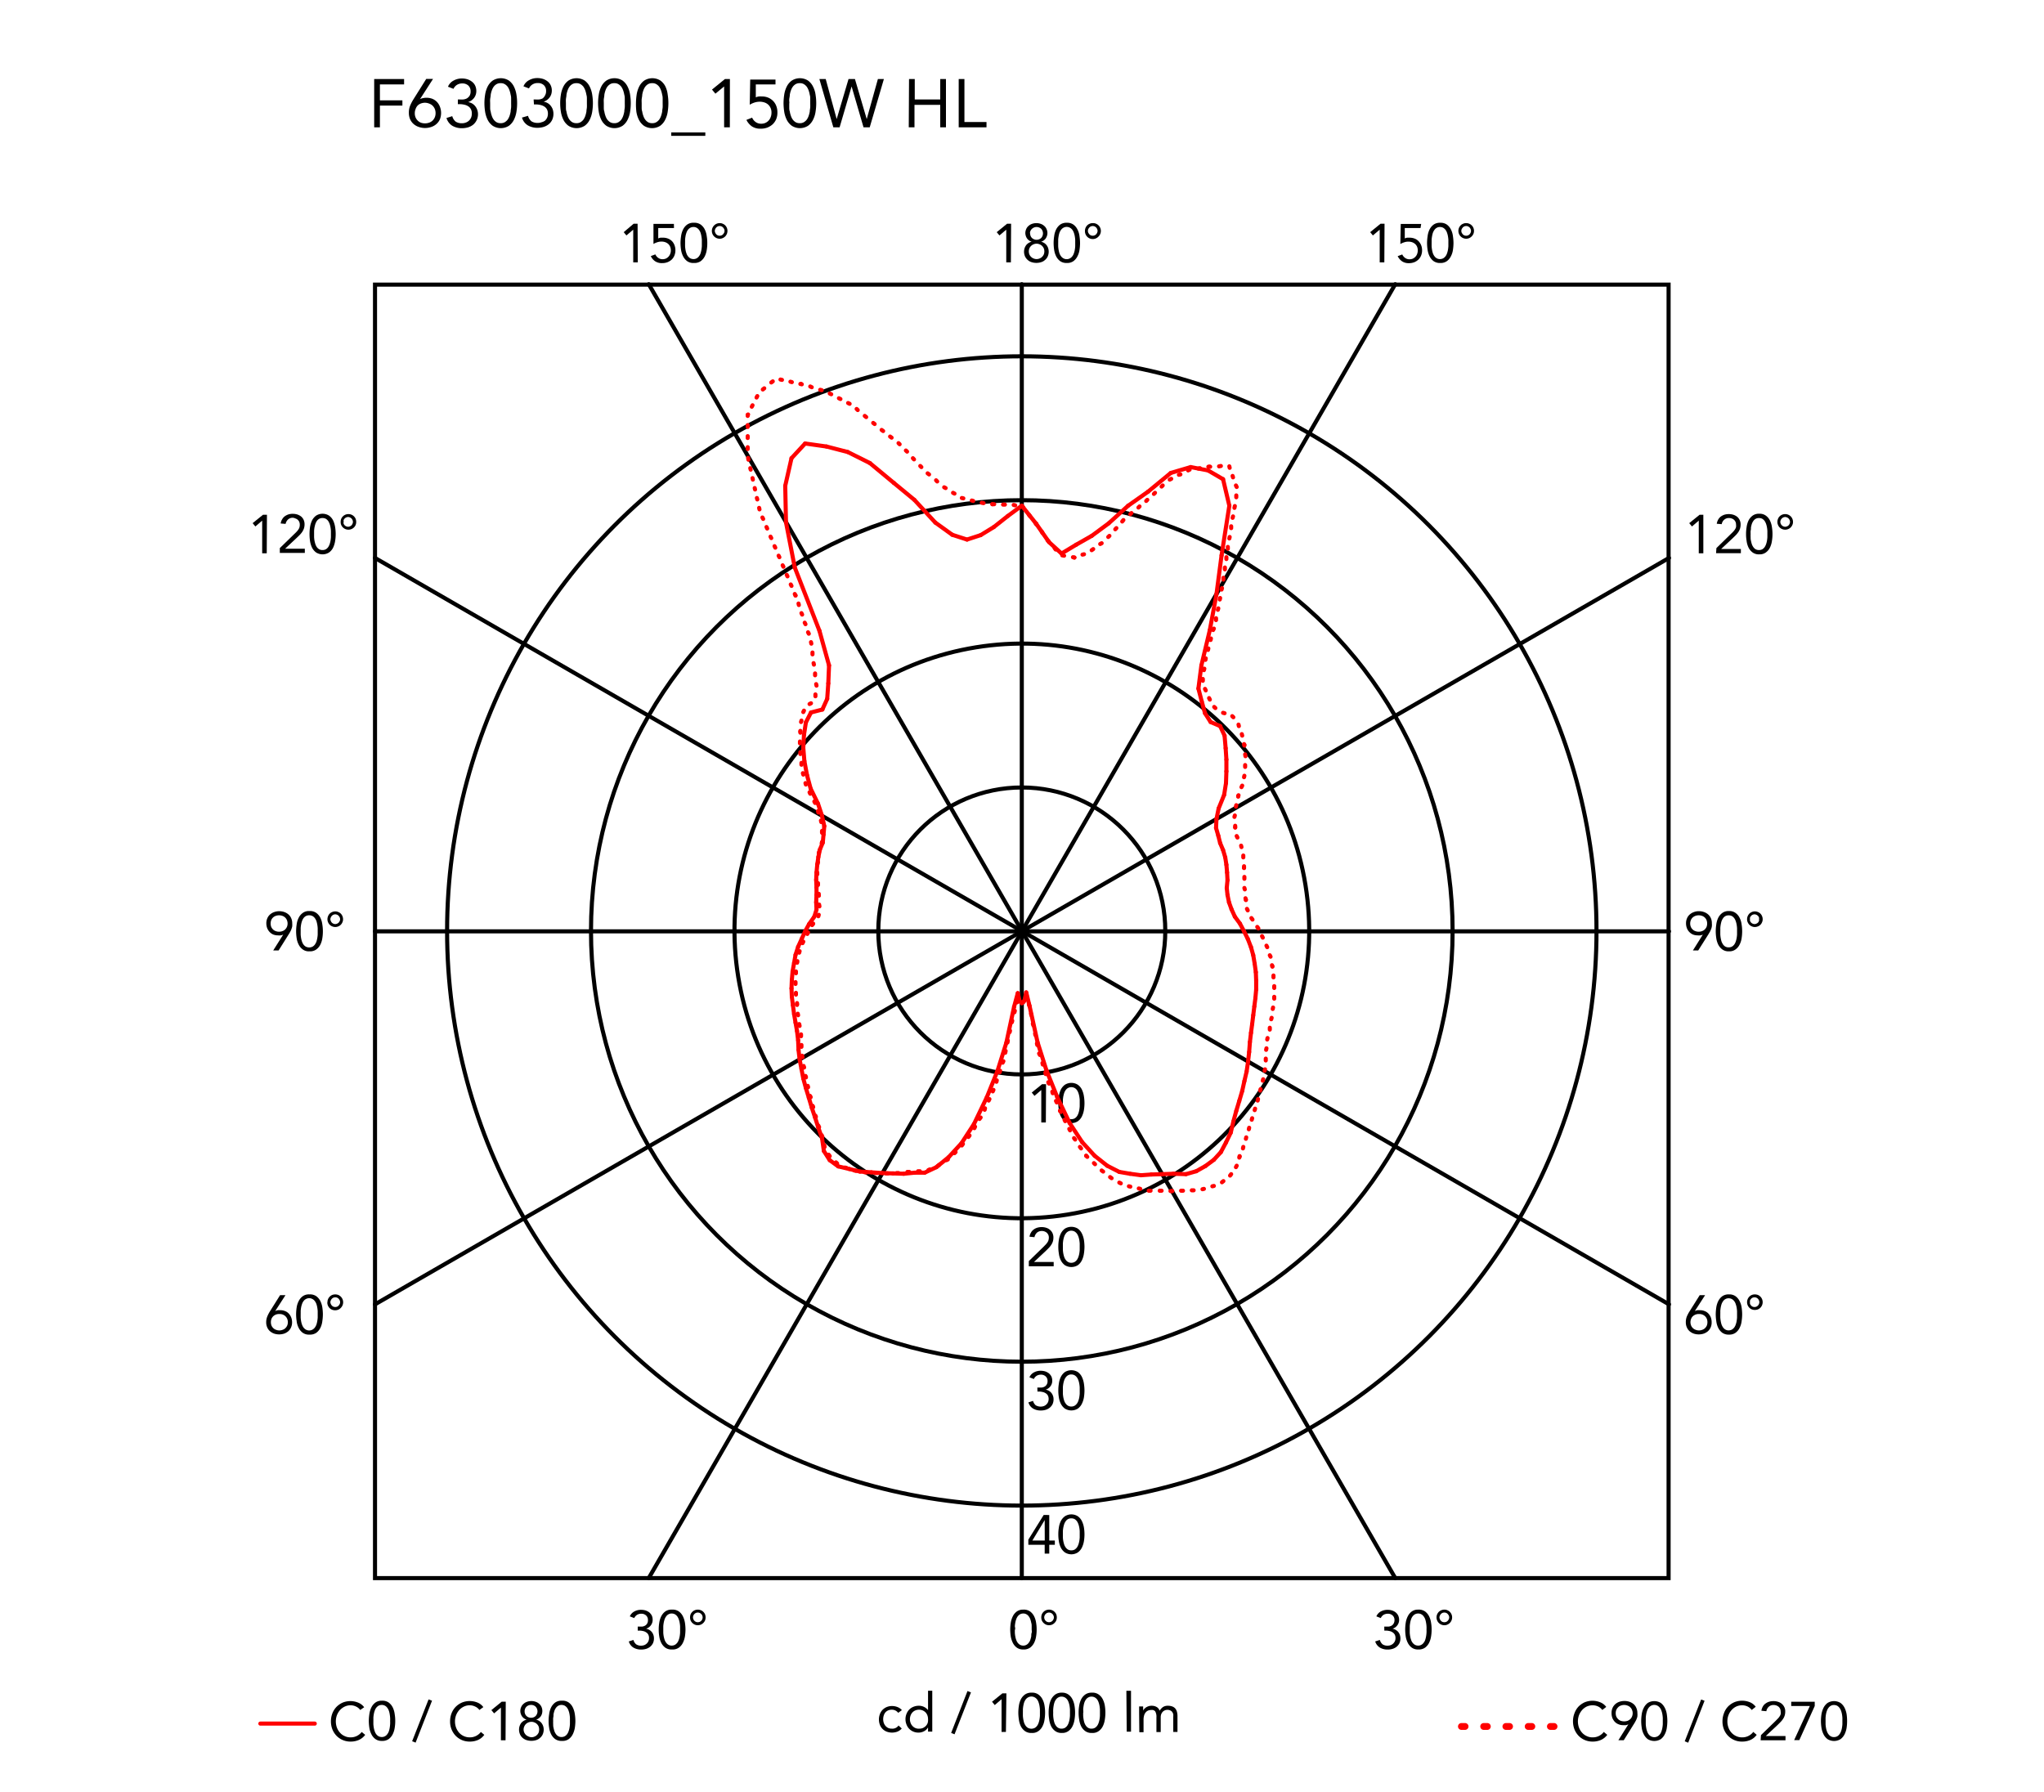 <svg xmlns="http://www.w3.org/2000/svg" viewBox="0 0 300 263"><defs><style>.cls-1,.cls-2,.cls-3,.cls-4{fill:none;stroke-linecap:round;}.cls-1,.cls-2{stroke:red;}.cls-1,.cls-2,.cls-4{stroke-linejoin:round;}.cls-1,.cls-3,.cls-4{stroke-width:0.6px;}.cls-3,.cls-4{stroke:#000;}.cls-3{stroke-miterlimit:10;}</style></defs><title>ktribe-table-2-starck-flos-F6303000-curva-fotometrica</title><g id="numeri_esterni_diagramma" data-name="numeri esterni diagramma"><path d="M148.27,239.2a6.85,6.85,0,0,1,.08-1,3.41,3.41,0,0,1,.3-.95,1.94,1.94,0,0,1,.59-.71,1.57,1.57,0,0,1,.95-.27,1.6,1.6,0,0,1,1,.27,2,2,0,0,1,.59.71,3.1,3.1,0,0,1,.29.95,5.7,5.7,0,0,1,.08,1,5.85,5.85,0,0,1-.08,1,3.13,3.13,0,0,1-.29.94,2,2,0,0,1-.59.71,1.6,1.6,0,0,1-1,.27,1.57,1.57,0,0,1-.95-.27,1.94,1.94,0,0,1-.59-.71,3.45,3.45,0,0,1-.3-.94A7.07,7.07,0,0,1,148.27,239.2Zm.68,0c0,.13,0,.29,0,.46a4.88,4.88,0,0,0,.06.52,2.83,2.83,0,0,0,.13.5,1.65,1.65,0,0,0,.22.44,1.24,1.24,0,0,0,.34.31,1,1,0,0,0,.48.12.9.9,0,0,0,.48-.12,1,1,0,0,0,.34-.31,1.41,1.41,0,0,0,.23-.44,4.07,4.07,0,0,0,.13-.5c0-.18,0-.35.06-.52s0-.33,0-.46,0-.3,0-.47,0-.34-.06-.51a3.8,3.8,0,0,0-.13-.51,1.53,1.53,0,0,0-.23-.44,1,1,0,0,0-.34-.31.9.9,0,0,0-.48-.12,1,1,0,0,0-.48.12,1.24,1.24,0,0,0-.34.31,1.81,1.81,0,0,0-.22.44,2.72,2.72,0,0,0-.13.51,4.43,4.43,0,0,0-.06.51C149,238.9,149,239.06,149,239.2Z"/><path d="M152.83,237.41a1.33,1.33,0,0,1,.08-.45,1.11,1.11,0,0,1,.25-.36,1,1,0,0,1,.36-.24,1.17,1.17,0,0,1,.9,0,1,1,0,0,1,.36.24,1.11,1.11,0,0,1,.25.36,1.31,1.31,0,0,1,0,.9,1.23,1.23,0,0,1-.61.61,1.17,1.17,0,0,1-.9,0,1.23,1.23,0,0,1-.61-.61A1.33,1.33,0,0,1,152.83,237.41Zm.43,0a.79.79,0,0,0,.05.25.68.68,0,0,0,.14.23.66.66,0,0,0,.23.17.73.73,0,0,0,.58,0,.76.76,0,0,0,.23-.17.88.88,0,0,0,.14-.23.65.65,0,0,0,0-.5,1.09,1.09,0,0,0-.14-.23,1,1,0,0,0-.23-.17.73.73,0,0,0-.58,0,.81.81,0,0,0-.23.17.75.75,0,0,0-.19.48Z"/><path d="M203.17,238.76h.21l.43,0a1.15,1.15,0,0,0,.42-.13.77.77,0,0,0,.31-.31.94.94,0,0,0,.13-.51.87.87,0,0,0-.27-.68,1,1,0,0,0-.7-.26,1.28,1.28,0,0,0-.63.16,1.14,1.14,0,0,0-.41.48l-.65-.25a1.48,1.48,0,0,1,.65-.72,2.07,2.07,0,0,1,1-.24,2.25,2.25,0,0,1,.64.09,1.72,1.72,0,0,1,.54.28,1.37,1.37,0,0,1,.37.46,1.48,1.48,0,0,1,.14.65,1.29,1.29,0,0,1-.27.8,1.34,1.34,0,0,1-.7.49v0a1.48,1.48,0,0,1,.85.49,1.37,1.37,0,0,1,.23.43,1.69,1.69,0,0,1,.08.5,1.66,1.66,0,0,1-.15.72,1.57,1.57,0,0,1-.41.51,1.71,1.71,0,0,1-.6.31,2.34,2.34,0,0,1-.71.1,2.18,2.18,0,0,1-1.13-.28,1.61,1.61,0,0,1-.7-.91l.68-.22a1.33,1.33,0,0,0,.41.65,1.3,1.3,0,0,0,.74.19,1.33,1.33,0,0,0,.45-.08,1.11,1.11,0,0,0,.36-.23,1.24,1.24,0,0,0,.25-.35,1.13,1.13,0,0,0,.09-.45,1.07,1.07,0,0,0-.12-.53,1,1,0,0,0-.33-.33,1.23,1.23,0,0,0-.46-.18,2.31,2.31,0,0,0-.52-.06h-.21Z"/><path d="M206.24,239.2a6.85,6.85,0,0,1,.08-1,3.11,3.11,0,0,1,.3-.95,1.94,1.94,0,0,1,.59-.71,1.55,1.55,0,0,1,.95-.27,1.6,1.6,0,0,1,1,.27,2,2,0,0,1,.59.71,3.1,3.1,0,0,1,.29.95,5.7,5.7,0,0,1,.08,1,5.85,5.85,0,0,1-.08,1,3.13,3.13,0,0,1-.29.94,2,2,0,0,1-.59.71,1.6,1.6,0,0,1-1,.27,1.55,1.55,0,0,1-.95-.27,1.94,1.94,0,0,1-.59-.71,3.14,3.14,0,0,1-.3-.94A7.07,7.07,0,0,1,206.24,239.2Zm.67,0c0,.13,0,.29,0,.46a4.88,4.88,0,0,0,.06.52,2.83,2.83,0,0,0,.13.5,1.4,1.4,0,0,0,.22.44,1.24,1.24,0,0,0,.34.31,1,1,0,0,0,.48.12.9.9,0,0,0,.48-.12,1,1,0,0,0,.34-.31,1.41,1.41,0,0,0,.23-.44,4.05,4.05,0,0,0,.12-.5,4.88,4.88,0,0,0,.06-.52,3.86,3.86,0,0,0,0-.46,3.94,3.94,0,0,0,0-.47,4.43,4.43,0,0,0-.06-.51,3.81,3.81,0,0,0-.12-.51,1.53,1.53,0,0,0-.23-.44,1,1,0,0,0-.34-.31.9.9,0,0,0-.48-.12,1,1,0,0,0-.48.12,1.24,1.24,0,0,0-.34.31,1.51,1.51,0,0,0-.22.44,2.72,2.72,0,0,0-.13.51,4.43,4.43,0,0,0-.06.51C206.92,238.9,206.91,239.06,206.91,239.2Z"/><path d="M210.84,237.41a1.13,1.13,0,0,1,.09-.45,1.26,1.26,0,0,1,.24-.36,1.2,1.2,0,0,1,.82-.33,1,1,0,0,1,.44.09,1.12,1.12,0,0,1,.37.24,1.26,1.26,0,0,1,.24.36,1.16,1.16,0,0,1-.24,1.26,1.15,1.15,0,0,1-.37.25,1,1,0,0,1-.44.09,1.13,1.13,0,0,1-.45-.09,1.15,1.15,0,0,1-.37-.25,1.15,1.15,0,0,1-.33-.81Zm.43,0a.61.61,0,0,0,.06.25.68.68,0,0,0,.14.23.72.72,0,0,0,.22.17.73.73,0,0,0,.3.06.72.72,0,0,0,.29-.06.62.62,0,0,0,.22-.17.91.91,0,0,0,.15-.23.65.65,0,0,0,0-.5,1.14,1.14,0,0,0-.15-.23.76.76,0,0,0-.22-.17.72.72,0,0,0-.29-.06.73.73,0,0,0-.3.06.92.92,0,0,0-.22.17.79.79,0,0,0-.14.23A.61.61,0,0,0,211.27,237.41Z"/><path d="M93.6,238.76h.21l.44,0a1.1,1.1,0,0,0,.41-.13.86.86,0,0,0,.32-.31.94.94,0,0,0,.12-.51.87.87,0,0,0-.27-.68,1,1,0,0,0-.7-.26,1.21,1.21,0,0,0-.62.16,1.1,1.1,0,0,0-.42.48l-.65-.25a1.45,1.45,0,0,1,.66-.72,2,2,0,0,1,1-.24,2.32,2.32,0,0,1,.65.09,2,2,0,0,1,.54.28,1.67,1.67,0,0,1,.37.46,1.48,1.48,0,0,1,.13.65,1.29,1.29,0,0,1-.27.8,1.34,1.34,0,0,1-.7.49v0a1.31,1.31,0,0,1,.49.18,1.34,1.34,0,0,1,.36.31,1.37,1.37,0,0,1,.23.43,1.42,1.42,0,0,1,.08.5,1.66,1.66,0,0,1-.15.72,1.57,1.57,0,0,1-.41.51,1.75,1.75,0,0,1-.59.31,2.46,2.46,0,0,1-.72.1,2.18,2.18,0,0,1-1.13-.28,1.56,1.56,0,0,1-.69-.91l.68-.22a1.2,1.2,0,0,0,.41.65,1.27,1.27,0,0,0,.73.19,1.33,1.33,0,0,0,.45-.08,1.11,1.11,0,0,0,.36-.23,1.07,1.07,0,0,0,.25-.35,1.13,1.13,0,0,0,.09-.45,1.07,1.07,0,0,0-.12-.53.87.87,0,0,0-.33-.33,1.17,1.17,0,0,0-.46-.18,2.24,2.24,0,0,0-.52-.06H93.6Z"/><path d="M96.68,239.2a5.7,5.7,0,0,1,.08-1,3.1,3.1,0,0,1,.29-.95,2,2,0,0,1,.59-.71,1.6,1.6,0,0,1,1-.27,1.57,1.57,0,0,1,1,.27,1.94,1.94,0,0,1,.59.71,3.41,3.41,0,0,1,.3.95,6.85,6.85,0,0,1,.08,1,7.07,7.07,0,0,1-.08,1,3.45,3.45,0,0,1-.3.94,1.94,1.94,0,0,1-.59.71,1.57,1.57,0,0,1-1,.27,1.6,1.6,0,0,1-1-.27,2,2,0,0,1-.59-.71,3.13,3.13,0,0,1-.29-.94A5.85,5.85,0,0,1,96.68,239.2Zm.67,0c0,.13,0,.29,0,.46a4.88,4.88,0,0,0,.06.52,4.07,4.07,0,0,0,.13.5,1.41,1.41,0,0,0,.23.44,1,1,0,0,0,.34.31.9.9,0,0,0,.48.12,1,1,0,0,0,.48-.12,1.24,1.24,0,0,0,.34-.31,1.65,1.65,0,0,0,.22-.44,2.83,2.83,0,0,0,.13-.5,4.88,4.88,0,0,0,.06-.52c0-.17,0-.33,0-.46s0-.3,0-.47a4.43,4.43,0,0,0-.06-.51,2.72,2.72,0,0,0-.13-.51,1.81,1.81,0,0,0-.22-.44,1.24,1.24,0,0,0-.34-.31,1,1,0,0,0-.48-.12.9.9,0,0,0-.48.12,1,1,0,0,0-.34.31,1.53,1.53,0,0,0-.23.44,3.8,3.8,0,0,0-.13.51,4.43,4.43,0,0,0-.06.51C97.35,238.9,97.35,239.06,97.35,239.2Z"/><path d="M101.28,237.41a1.33,1.33,0,0,1,.08-.45,1.11,1.11,0,0,1,.25-.36,1,1,0,0,1,.36-.24,1.17,1.17,0,0,1,.9,0,1,1,0,0,1,.36.24,1.11,1.11,0,0,1,.25.36,1.31,1.31,0,0,1,0,.9,1.23,1.23,0,0,1-.61.61,1.17,1.17,0,0,1-.9,0,1.23,1.23,0,0,1-.61-.61A1.33,1.33,0,0,1,101.28,237.41Zm.43,0a.79.79,0,0,0,.05.25.68.68,0,0,0,.14.23.76.76,0,0,0,.23.17.73.73,0,0,0,.58,0,.66.66,0,0,0,.23-.17.68.68,0,0,0,.14-.23.71.71,0,0,0-.14-.73.81.81,0,0,0-.23-.17.73.73,0,0,0-.58,0,1,1,0,0,0-.23.17.75.75,0,0,0-.19.48Z"/><path d="M249.93,137.18h0a1.24,1.24,0,0,1-.37.12,1.84,1.84,0,0,1-.39,0,1.91,1.91,0,0,1-.68-.12,1.58,1.58,0,0,1-.54-.37,1.63,1.63,0,0,1-.36-.56,2.05,2.05,0,0,1-.13-.72,1.79,1.79,0,0,1,.15-.75,1.48,1.48,0,0,1,.4-.55,1.79,1.79,0,0,1,.6-.35,2,2,0,0,1,.75-.13,2.11,2.11,0,0,1,.75.13,1.79,1.79,0,0,1,.6.35,1.59,1.59,0,0,1,.4.55,1.79,1.79,0,0,1,.14.75,2.15,2.15,0,0,1,0,.45,1.68,1.68,0,0,1-.11.4,2.59,2.59,0,0,1-.17.38l-.21.36-1.51,2.39h-.78Zm-.59-.42a1.28,1.28,0,0,0,.48-.09,1,1,0,0,0,.39-.24,1.23,1.23,0,0,0,.26-.37,1.43,1.43,0,0,0,0-1,1.1,1.1,0,0,0-.65-.62,1.48,1.48,0,0,0-1,0,1.28,1.28,0,0,0-.39.24,1.12,1.12,0,0,0-.26.38,1.3,1.3,0,0,0,0,1,1.08,1.08,0,0,0,.26.37,1,1,0,0,0,.39.24A1.28,1.28,0,0,0,249.34,136.76Z"/><path d="M251.82,136.71a7.07,7.07,0,0,1,.08-1,3.19,3.19,0,0,1,.29-1,2,2,0,0,1,.59-.7,1.54,1.54,0,0,1,1-.28,1.49,1.49,0,0,1,.95.28,1.91,1.91,0,0,1,.59.7,2.94,2.94,0,0,1,.3,1,6.29,6.29,0,0,1,0,2,2.94,2.94,0,0,1-.3.95,1.91,1.91,0,0,1-.59.7,1.49,1.49,0,0,1-.95.28,1.54,1.54,0,0,1-1-.28,2,2,0,0,1-.59-.7,3.19,3.19,0,0,1-.29-.95A7.07,7.07,0,0,1,251.82,136.71Zm.67,0c0,.14,0,.29,0,.46a4.6,4.6,0,0,0,.06.52,4.7,4.7,0,0,0,.12.51,2,2,0,0,0,.23.44,1,1,0,0,0,.34.31,1,1,0,0,0,.48.11,1.06,1.06,0,0,0,.48-.11,1.24,1.24,0,0,0,.34-.31,1.65,1.65,0,0,0,.22-.44,3.18,3.18,0,0,0,.13-.51,4.6,4.6,0,0,0,.06-.52c0-.17,0-.32,0-.46s0-.29,0-.46a4.6,4.6,0,0,0-.06-.52,3.18,3.18,0,0,0-.13-.51,1.65,1.65,0,0,0-.22-.44,1.24,1.24,0,0,0-.34-.31,1.06,1.06,0,0,0-.48-.11,1,1,0,0,0-.48.11,1,1,0,0,0-.34.31,2,2,0,0,0-.23.44,4.7,4.7,0,0,0-.12.51,4.6,4.6,0,0,0-.06.52C252.5,136.42,252.49,136.57,252.49,136.71Z"/><path d="M256.42,134.93a1.13,1.13,0,0,1,.09-.45,1.31,1.31,0,0,1,.24-.37,1.18,1.18,0,0,1,.37-.24,1,1,0,0,1,.44-.09,1.13,1.13,0,0,1,.45.09,1.06,1.06,0,0,1,.61.61,1.13,1.13,0,0,1,.09.45,1,1,0,0,1-.09.44,1.06,1.06,0,0,1-.61.61,1.13,1.13,0,0,1-.45.09,1,1,0,0,1-.44-.09,1.18,1.18,0,0,1-.37-.24,1.31,1.31,0,0,1-.24-.37A1,1,0,0,1,256.42,134.93Zm.43,0a.69.69,0,0,0,0,.24,1,1,0,0,0,.15.24.73.73,0,0,0,.51.23.54.54,0,0,0,.29-.07.63.63,0,0,0,.23-.16.72.72,0,0,0,.14-.24.52.52,0,0,0,0-.24.56.56,0,0,0,0-.25.59.59,0,0,0-.14-.23.74.74,0,0,0-.52-.24.73.73,0,0,0-.29.07.62.62,0,0,0-.22.17.76.76,0,0,0-.15.23A.74.74,0,0,0,256.85,134.93Z"/><path d="M41.57,137.18h0a1.34,1.34,0,0,1-.37.12,2,2,0,0,1-.39,0,1.92,1.92,0,0,1-.69-.12,1.58,1.58,0,0,1-.54-.37,1.8,1.8,0,0,1-.36-.56,2.05,2.05,0,0,1-.13-.72,1.79,1.79,0,0,1,.15-.75,1.48,1.48,0,0,1,.4-.55,1.79,1.79,0,0,1,.6-.35,2.23,2.23,0,0,1,1.5,0,1.79,1.79,0,0,1,.6.35,1.48,1.48,0,0,1,.4.55,1.79,1.79,0,0,1,.15.75,3.14,3.14,0,0,1,0,.45,2.34,2.34,0,0,1-.12.4,1.84,1.84,0,0,1-.17.38,3.35,3.35,0,0,1-.21.36l-1.5,2.39h-.79Zm-.59-.42a1.28,1.28,0,0,0,.48-.09,1,1,0,0,0,.39-.24,1.23,1.23,0,0,0,.26-.37,1.3,1.3,0,0,0,0-1,1.1,1.1,0,0,0-.65-.62,1.48,1.48,0,0,0-1,0,1.1,1.1,0,0,0-.65.62,1.43,1.43,0,0,0,0,1,1.23,1.23,0,0,0,.26.37,1,1,0,0,0,.39.24A1.28,1.28,0,0,0,41,136.76Z"/><path d="M43.46,136.71a7.07,7.07,0,0,1,.08-1,2.94,2.94,0,0,1,.3-1,1.91,1.91,0,0,1,.59-.7,1.49,1.49,0,0,1,1-.28,1.54,1.54,0,0,1,1,.28,2,2,0,0,1,.59.7,3.19,3.19,0,0,1,.29,1,6.29,6.29,0,0,1,0,2,3.19,3.19,0,0,1-.29.95,2,2,0,0,1-.59.7,1.54,1.54,0,0,1-1,.28,1.49,1.49,0,0,1-1-.28,1.91,1.91,0,0,1-.59-.7,2.94,2.94,0,0,1-.3-.95A7.07,7.07,0,0,1,43.46,136.71Zm.67,0c0,.14,0,.29,0,.46a4.6,4.6,0,0,0,.06.52,3.18,3.18,0,0,0,.13.51,1.65,1.65,0,0,0,.22.44,1.12,1.12,0,0,0,.34.31,1.1,1.1,0,0,0,1,0,1.12,1.12,0,0,0,.34-.31,2,2,0,0,0,.23-.44,4.7,4.7,0,0,0,.12-.51,4.6,4.6,0,0,0,.06-.52c0-.17,0-.32,0-.46s0-.29,0-.46a4.6,4.6,0,0,0-.06-.52,4.7,4.7,0,0,0-.12-.51,2,2,0,0,0-.23-.44,1.12,1.12,0,0,0-.34-.31,1.1,1.1,0,0,0-1,0,1.12,1.12,0,0,0-.34.31,1.65,1.65,0,0,0-.22.44,3.18,3.18,0,0,0-.13.51,4.6,4.6,0,0,0-.06.52C44.14,136.42,44.13,136.57,44.13,136.71Z"/><path d="M48.06,134.93a1.13,1.13,0,0,1,.09-.45,1.06,1.06,0,0,1,.61-.61,1.13,1.13,0,0,1,.45-.09,1.08,1.08,0,0,1,.44.09,1.06,1.06,0,0,1,.61.61,1.13,1.13,0,0,1,.09.45,1,1,0,0,1-.09.44,1.06,1.06,0,0,1-.61.61,1.08,1.08,0,0,1-.44.09,1.13,1.13,0,0,1-.45-.09,1.06,1.06,0,0,1-.61-.61A1,1,0,0,1,48.06,134.93Zm.43,0a.53.53,0,0,0,.06.24.72.72,0,0,0,.14.24.69.69,0,0,0,.22.16.6.6,0,0,0,.3.07.73.73,0,0,0,.51-.23,1,1,0,0,0,.15-.24.69.69,0,0,0,.05-.24.74.74,0,0,0-.05-.25.76.76,0,0,0-.15-.23.62.62,0,0,0-.22-.17.73.73,0,0,0-.29-.07.73.73,0,0,0-.3.07.72.72,0,0,0-.22.17.59.59,0,0,0-.14.23A.57.57,0,0,0,48.49,134.93Z"/><path d="M148.37,38.51h-.68v-4.8h0l-1,.85-.4-.48,1.52-1.24h.59Z"/><path d="M150.49,34.23a1.48,1.48,0,0,1,.13-.61,1.2,1.2,0,0,1,.34-.46,1.44,1.44,0,0,1,.51-.3,1.92,1.92,0,0,1,1.28,0,1.44,1.44,0,0,1,.51.3,1.2,1.2,0,0,1,.34.46,1.33,1.33,0,0,1,.13.61,1.16,1.16,0,0,1-.07.4,1.41,1.41,0,0,1-.18.37,1.33,1.33,0,0,1-.29.29,1.18,1.18,0,0,1-.39.19h0a1.44,1.44,0,0,1,.46.19,1.35,1.35,0,0,1,.35.32,1.42,1.42,0,0,1,.23.44,1.7,1.7,0,0,1,.08.51,1.74,1.74,0,0,1-.14.69,1.43,1.43,0,0,1-.39.52,1.47,1.47,0,0,1-.57.33,2.35,2.35,0,0,1-1.42,0,1.47,1.47,0,0,1-.57-.33,1.55,1.55,0,0,1-.39-.52,1.74,1.74,0,0,1-.14-.69,1.7,1.7,0,0,1,.08-.51,1.67,1.67,0,0,1,.23-.44,1.35,1.35,0,0,1,.35-.32,1.44,1.44,0,0,1,.46-.19h0a1.18,1.18,0,0,1-.39-.19,1.33,1.33,0,0,1-.29-.29,1.41,1.41,0,0,1-.18-.37A1.46,1.46,0,0,1,150.49,34.23ZM151,36.9a1.18,1.18,0,0,0,.09.46,1.07,1.07,0,0,0,.25.35,1,1,0,0,0,.36.23,1.12,1.12,0,0,0,.88,0,1,1,0,0,0,.36-.23,1.07,1.07,0,0,0,.25-.35,1.18,1.18,0,0,0,.09-.46,1.14,1.14,0,0,0-.09-.46,1.13,1.13,0,0,0-.61-.58,1.12,1.12,0,0,0-.88,0,1.13,1.13,0,0,0-.61.58A1.14,1.14,0,0,0,151,36.9Zm.2-2.64a.88.88,0,0,0,.26.67,1,1,0,0,0,1.36,0,1,1,0,0,0,0-1.34,1,1,0,0,0-1.36,0A.88.88,0,0,0,151.17,34.26Z"/><path d="M154.64,35.68a7,7,0,0,1,.08-1,3.1,3.1,0,0,1,.29-1,2,2,0,0,1,.59-.71,1.6,1.6,0,0,1,1-.27,1.55,1.55,0,0,1,.95.27,1.94,1.94,0,0,1,.59.71,2.86,2.86,0,0,1,.3,1,7,7,0,0,1,.08,1,7.07,7.07,0,0,1-.08,1,2.88,2.88,0,0,1-.3.94,1.94,1.94,0,0,1-.59.71,1.55,1.55,0,0,1-.95.27,1.6,1.6,0,0,1-1-.27,2,2,0,0,1-.59-.71,3.13,3.13,0,0,1-.29-.94A7.07,7.07,0,0,1,154.64,35.68Zm.67,0c0,.13,0,.29,0,.46a4.88,4.88,0,0,0,.06.52,4.05,4.05,0,0,0,.12.5,1.66,1.66,0,0,0,.23.44,1.12,1.12,0,0,0,.34.31,1,1,0,0,0,1,0,1.12,1.12,0,0,0,.34-.31,1.4,1.4,0,0,0,.22-.44,2.83,2.83,0,0,0,.13-.5,4.88,4.88,0,0,0,.06-.52c0-.17,0-.33,0-.46s0-.3,0-.47a4.43,4.43,0,0,0-.06-.51,2.72,2.72,0,0,0-.13-.51,1.51,1.51,0,0,0-.22-.44,1.12,1.12,0,0,0-.34-.31,1,1,0,0,0-1,0,1.12,1.12,0,0,0-.34.31,1.83,1.83,0,0,0-.23.44,3.81,3.81,0,0,0-.12.51,4.43,4.43,0,0,0-.06.51C155.32,35.38,155.31,35.54,155.31,35.68Z"/><path d="M159.24,33.89a1.15,1.15,0,0,1,.33-.81,1,1,0,0,1,.37-.24,1,1,0,0,1,.44-.09,1.15,1.15,0,0,1,.82,2,1.15,1.15,0,0,1-.37.25,1.13,1.13,0,0,1-.45.09,1.15,1.15,0,0,1-.81-.34,1.15,1.15,0,0,1-.33-.81Zm.43,0a.79.79,0,0,0,.05.25,1.14,1.14,0,0,0,.15.23.62.62,0,0,0,.22.17.72.72,0,0,0,.29.06.68.68,0,0,0,.52-.23.79.79,0,0,0,.14-.23.65.65,0,0,0,0-.5.79.79,0,0,0-.14-.23.81.81,0,0,0-.23-.17.65.65,0,0,0-.29-.06.72.72,0,0,0-.29.06.76.76,0,0,0-.22.17,1.14,1.14,0,0,0-.15.23A.79.79,0,0,0,159.67,33.89Z"/><path d="M203.18,38.51h-.68v-4.8h0l-1,.85-.4-.48,1.52-1.24h.59Z"/><path d="M208.49,33.47h-2.31l0,1.53a1.08,1.08,0,0,1,.36-.11l.37,0a2,2,0,0,1,.74.14,1.61,1.61,0,0,1,.57.39,1.9,1.9,0,0,1,.37.59,2,2,0,0,1,.13.74,2,2,0,0,1-.15.78,1.74,1.74,0,0,1-.41.59,1.91,1.91,0,0,1-.61.38,2.2,2.2,0,0,1-.78.13,1.73,1.73,0,0,1-1-.28,2,2,0,0,1-.63-.75l.67-.25a1.31,1.31,0,0,0,.42.51,1.1,1.1,0,0,0,.64.2,1.28,1.28,0,0,0,.48-.09,1.26,1.26,0,0,0,.38-.27,1.15,1.15,0,0,0,.26-.41,1.53,1.53,0,0,0,.1-.54,1.38,1.38,0,0,0-.11-.55,1.08,1.08,0,0,0-.3-.4,1.26,1.26,0,0,0-.44-.25,1.67,1.67,0,0,0-.55-.08,1.84,1.84,0,0,0-.6.1,2.58,2.58,0,0,0-.56.25l.06-2.95h3Z"/><path d="M209.45,35.68a7,7,0,0,1,.08-1,3.1,3.1,0,0,1,.29-1,2,2,0,0,1,.59-.71,1.6,1.6,0,0,1,1-.27,1.55,1.55,0,0,1,.95.27,1.94,1.94,0,0,1,.59.71,2.86,2.86,0,0,1,.3,1,7,7,0,0,1,.08,1,7.07,7.07,0,0,1-.08,1,2.88,2.88,0,0,1-.3.94,1.94,1.94,0,0,1-.59.71,1.55,1.55,0,0,1-.95.27,1.6,1.6,0,0,1-1-.27,2,2,0,0,1-.59-.71,3.13,3.13,0,0,1-.29-.94A7.07,7.07,0,0,1,209.45,35.68Zm.67,0c0,.13,0,.29,0,.46a4.88,4.88,0,0,0,.06.52,4.05,4.05,0,0,0,.12.5,1.66,1.66,0,0,0,.23.44,1,1,0,0,0,.34.31.9.9,0,0,0,.48.12,1,1,0,0,0,.48-.12,1.24,1.24,0,0,0,.34-.31,1.4,1.4,0,0,0,.22-.44,2.83,2.83,0,0,0,.13-.5,4.88,4.88,0,0,0,.06-.52c0-.17,0-.33,0-.46s0-.3,0-.47a4.43,4.43,0,0,0-.06-.51,2.72,2.72,0,0,0-.13-.51,1.51,1.51,0,0,0-.22-.44,1.24,1.24,0,0,0-.34-.31,1,1,0,0,0-.48-.12.9.9,0,0,0-.48.12,1,1,0,0,0-.34.31,1.83,1.83,0,0,0-.23.44,3.81,3.81,0,0,0-.12.51,4.43,4.43,0,0,0-.06.51C210.13,35.38,210.12,35.54,210.12,35.68Z"/><path d="M214.05,33.89a1.15,1.15,0,0,1,.33-.81,1,1,0,0,1,.37-.24,1,1,0,0,1,.44-.09,1.13,1.13,0,0,1,.45.09,1,1,0,0,1,.36.24,1,1,0,0,1,.25.36,1.17,1.17,0,0,1,0,.9,1.23,1.23,0,0,1-.61.61,1.13,1.13,0,0,1-.45.09,1.15,1.15,0,0,1-.81-.34,1.15,1.15,0,0,1-.33-.81Zm.43,0a.79.79,0,0,0,.05.25,1.14,1.14,0,0,0,.15.23.62.62,0,0,0,.22.17.72.72,0,0,0,.29.06.68.68,0,0,0,.52-.23.79.79,0,0,0,.14-.23.65.65,0,0,0,0-.5.79.79,0,0,0-.14-.23.81.81,0,0,0-.23-.17.65.65,0,0,0-.29-.06.72.72,0,0,0-.29.06.76.76,0,0,0-.22.17,1.14,1.14,0,0,0-.15.23A.79.79,0,0,0,214.48,33.89Z"/><path d="M93.61,38.51h-.67v-4.8h0l-1,.85-.4-.48L93,32.84h.58Z"/><path d="M98.92,33.47H96.61l0,1.53a1,1,0,0,1,.35-.11l.37,0a1.91,1.91,0,0,1,.74.14,1.65,1.65,0,0,1,.58.39A1.71,1.71,0,0,1,99,36a2,2,0,0,1,.13.74,2,2,0,0,1-.15.78,1.71,1.71,0,0,1-.4.59,2,2,0,0,1-.62.38,2.15,2.15,0,0,1-.77.13,1.78,1.78,0,0,1-1.05-.28,1.85,1.85,0,0,1-.62-.75l.67-.25a1.16,1.16,0,0,0,.42.51,1.05,1.05,0,0,0,.63.2,1.28,1.28,0,0,0,.48-.09,1.23,1.23,0,0,0,.64-.68,1.33,1.33,0,0,0,.1-.54,1.38,1.38,0,0,0-.11-.55,1.18,1.18,0,0,0-.29-.4,1.41,1.41,0,0,0-.45-.25,1.63,1.63,0,0,0-.55-.08,1.78,1.78,0,0,0-.59.1,2.58,2.58,0,0,0-.56.25l0-2.95h3Z"/><path d="M99.88,35.68a7,7,0,0,1,.08-1,3.11,3.11,0,0,1,.3-1,1.94,1.94,0,0,1,.59-.71,1.55,1.55,0,0,1,1-.27,1.6,1.6,0,0,1,1,.27,2,2,0,0,1,.59.71,3.1,3.1,0,0,1,.29,1,5.77,5.77,0,0,1,.08,1,5.85,5.85,0,0,1-.08,1,3.13,3.13,0,0,1-.29.94,2,2,0,0,1-.59.71,1.6,1.6,0,0,1-1,.27,1.55,1.55,0,0,1-1-.27,1.94,1.94,0,0,1-.59-.71,3.14,3.14,0,0,1-.3-.94A7.07,7.07,0,0,1,99.88,35.68Zm.67,0c0,.13,0,.29,0,.46a4.88,4.88,0,0,0,.06.52,2.83,2.83,0,0,0,.13.5,1.4,1.4,0,0,0,.22.44,1.24,1.24,0,0,0,.34.31,1,1,0,0,0,.48.12.9.9,0,0,0,.48-.12,1,1,0,0,0,.34-.31,1.41,1.41,0,0,0,.23-.44,4.05,4.05,0,0,0,.12-.5,4.88,4.88,0,0,0,.06-.52c0-.17,0-.33,0-.46s0-.3,0-.47a4.43,4.43,0,0,0-.06-.51,3.81,3.81,0,0,0-.12-.51,1.53,1.53,0,0,0-.23-.44,1,1,0,0,0-.34-.31.9.9,0,0,0-.48-.12,1,1,0,0,0-.48.12,1.24,1.24,0,0,0-.34.31,1.51,1.51,0,0,0-.22.44,2.72,2.72,0,0,0-.13.51,4.43,4.43,0,0,0-.06.51C100.56,35.38,100.55,35.54,100.55,35.68Z"/><path d="M104.48,33.89a1.15,1.15,0,0,1,1.15-1.14,1,1,0,0,1,.44.09,1.12,1.12,0,0,1,.37.24,1.16,1.16,0,0,1,0,1.62,1.15,1.15,0,0,1-.37.25,1,1,0,0,1-.44.09,1.13,1.13,0,0,1-.45-.09,1.15,1.15,0,0,1-.37-.25,1.15,1.15,0,0,1-.33-.81Zm.43,0a.61.61,0,0,0,.06.25.79.79,0,0,0,.14.23.72.72,0,0,0,.22.17.73.73,0,0,0,.3.06.72.72,0,0,0,.29-.06.62.62,0,0,0,.22-.17,1.14,1.14,0,0,0,.15-.23.65.65,0,0,0,0-.5,1.14,1.14,0,0,0-.15-.23.76.76,0,0,0-.22-.17.72.72,0,0,0-.29-.06.73.73,0,0,0-.3.06.92.92,0,0,0-.22.17.79.79,0,0,0-.14.23A.61.61,0,0,0,104.91,33.89Z"/><path d="M248.75,192.45v0a1.35,1.35,0,0,1,.37-.13,2,2,0,0,1,.39,0,1.73,1.73,0,0,1,.69.13,1.42,1.42,0,0,1,.54.36,1.85,1.85,0,0,1,.36.57,2,2,0,0,1,.12.72,1.78,1.78,0,0,1-.14.74,1.74,1.74,0,0,1-.4.56,2,2,0,0,1-.6.35,2.36,2.36,0,0,1-.75.12,2.27,2.27,0,0,1-.75-.12,2,2,0,0,1-.6-.35,1.6,1.6,0,0,1-.4-.56,1.78,1.78,0,0,1-.15-.74,2.24,2.24,0,0,1,.15-.86,5.28,5.28,0,0,1,.39-.74l1.5-2.39h.79Zm.59.43a1.23,1.23,0,0,0-.87.32,1,1,0,0,0-.26.38,1.31,1.31,0,0,0-.1.5,1.35,1.35,0,0,0,.1.5,1.08,1.08,0,0,0,.26.37,1,1,0,0,0,.39.24,1.32,1.32,0,0,0,1,0,1,1,0,0,0,.39-.24,1.23,1.23,0,0,0,.26-.37,1.35,1.35,0,0,0,.09-.5,1.31,1.31,0,0,0-.09-.5,1.16,1.16,0,0,0-.26-.38,1.23,1.23,0,0,0-.87-.32Z"/><path d="M251.82,192.92a7.07,7.07,0,0,1,.08-1,3.13,3.13,0,0,1,.29-.94,2,2,0,0,1,.59-.71,1.6,1.6,0,0,1,1-.27,1.55,1.55,0,0,1,.95.27,1.94,1.94,0,0,1,.59.71,2.88,2.88,0,0,1,.3.94,7.07,7.07,0,0,1,.08,1,7,7,0,0,1-.08,1,2.86,2.86,0,0,1-.3,1,1.94,1.94,0,0,1-.59.71,1.55,1.55,0,0,1-.95.27,1.6,1.6,0,0,1-1-.27,2,2,0,0,1-.59-.71,3.1,3.1,0,0,1-.29-1A7,7,0,0,1,251.82,192.92Zm.67,0c0,.14,0,.3,0,.47a4.43,4.43,0,0,0,.06.51,3.81,3.81,0,0,0,.12.51,1.83,1.83,0,0,0,.23.44,1,1,0,0,0,.34.31.9.9,0,0,0,.48.12,1,1,0,0,0,.48-.12,1.24,1.24,0,0,0,.34-.31,1.51,1.51,0,0,0,.22-.44,2.72,2.72,0,0,0,.13-.51,4.43,4.43,0,0,0,.06-.51c0-.17,0-.33,0-.47s0-.29,0-.46a4.88,4.88,0,0,0-.06-.52,2.83,2.83,0,0,0-.13-.5,1.4,1.4,0,0,0-.22-.44,1.1,1.1,0,0,0-.34-.31,1,1,0,0,0-.48-.12.9.9,0,0,0-.48.12.92.92,0,0,0-.34.31,1.66,1.66,0,0,0-.23.44,4.05,4.05,0,0,0-.12.5,4.88,4.88,0,0,0-.06.52C252.5,192.63,252.49,192.79,252.49,192.92Z"/><path d="M256.42,191.14a1.15,1.15,0,0,1,.33-.81,1.05,1.05,0,0,1,.37-.25,1.23,1.23,0,0,1,.44-.08,1.33,1.33,0,0,1,.45.08,1.15,1.15,0,0,1,.37.25,1.16,1.16,0,0,1,0,1.62,1.15,1.15,0,0,1-.37.25,1.33,1.33,0,0,1-.45.08,1.23,1.23,0,0,1-.44-.08,1.05,1.05,0,0,1-.37-.25,1.15,1.15,0,0,1-.33-.81Zm.43,0a.79.79,0,0,0,0,.25,1.14,1.14,0,0,0,.15.23.62.62,0,0,0,.22.17.72.72,0,0,0,.29.06.68.68,0,0,0,.52-.23.79.79,0,0,0,.14-.23.65.65,0,0,0,0-.5.79.79,0,0,0-.14-.23.68.68,0,0,0-.52-.23.72.72,0,0,0-.29.06.62.62,0,0,0-.22.17,1.14,1.14,0,0,0-.15.23A.79.79,0,0,0,256.85,191.14Z"/><path d="M250,81.22h-.67v-4.8h0l-1,.86-.4-.49,1.52-1.23H250Z"/><path d="M251.92,80.45l2.13-2.08c.13-.12.25-.24.35-.35a2.16,2.16,0,0,0,.25-.32,1.09,1.09,0,0,0,.15-.33,1.38,1.38,0,0,0,0-.37,1,1,0,0,0-.08-.4.84.84,0,0,0-.22-.3.78.78,0,0,0-.33-.19,1.05,1.05,0,0,0-.4-.07,1,1,0,0,0-.71.25,1.08,1.08,0,0,0-.36.65l-.73-.06a1.83,1.83,0,0,1,.21-.61,1.41,1.41,0,0,1,.39-.45,2,2,0,0,1,.53-.27,2.25,2.25,0,0,1,.64-.09,2.41,2.41,0,0,1,.67.1,1.92,1.92,0,0,1,.55.29,1.44,1.44,0,0,1,.51,1.15,2,2,0,0,1-.09.61,2,2,0,0,1-.25.5,3.47,3.47,0,0,1-.35.43l-.41.4-1.75,1.64v0h2.89v.62h-3.64Z"/><path d="M256.27,78.39a5.85,5.85,0,0,1,.08-1,3.19,3.19,0,0,1,.29-1,2,2,0,0,1,.59-.7,1.54,1.54,0,0,1,1-.28,1.51,1.51,0,0,1,.95.28,1.91,1.91,0,0,1,.59.7,3.2,3.2,0,0,1,.3,1,6.29,6.29,0,0,1,0,2,3.2,3.2,0,0,1-.3,1,1.91,1.91,0,0,1-.59.7,1.51,1.51,0,0,1-.95.28,1.54,1.54,0,0,1-1-.28,2,2,0,0,1-.59-.7,3.19,3.19,0,0,1-.29-1A5.85,5.85,0,0,1,256.27,78.39Zm.67,0a3.78,3.78,0,0,0,0,.46c0,.17,0,.35.05.52a4.77,4.77,0,0,0,.13.51,1.67,1.67,0,0,0,.23.44,1,1,0,0,0,.34.31,1,1,0,0,0,.48.11,1.06,1.06,0,0,0,.48-.11,1.24,1.24,0,0,0,.34-.31,2,2,0,0,0,.22-.44,3.18,3.18,0,0,0,.13-.51,4.6,4.6,0,0,0,.06-.52c0-.17,0-.32,0-.46s0-.29,0-.46a4.35,4.35,0,0,0-.06-.52,3.18,3.18,0,0,0-.13-.51,2,2,0,0,0-.22-.44,1.24,1.24,0,0,0-.34-.31,1.06,1.06,0,0,0-.48-.11,1,1,0,0,0-.48.11,1,1,0,0,0-.34.31,1.67,1.67,0,0,0-.23.44,4.77,4.77,0,0,0-.13.51c0,.17,0,.34-.05.52A3.78,3.78,0,0,0,256.94,78.39Z"/><path d="M260.87,76.61a1.13,1.13,0,0,1,.09-.45,1,1,0,0,1,.24-.37,1.16,1.16,0,0,1,1.62,0,1.15,1.15,0,0,1,.25.37,1.13,1.13,0,0,1,.09.45,1,1,0,0,1-.09.44,1.15,1.15,0,0,1-.25.37,1.16,1.16,0,0,1-1.62,0,1,1,0,0,1-.24-.37A1,1,0,0,1,260.87,76.61Zm.43,0a.69.69,0,0,0,.05.24.75.75,0,0,0,.15.24.6.6,0,0,0,.22.16.64.64,0,0,0,.58,0,.63.63,0,0,0,.23-.16.72.72,0,0,0,.14-.24.52.52,0,0,0,.05-.24.56.56,0,0,0-.05-.25.59.59,0,0,0-.14-.23.66.66,0,0,0-.23-.17.64.64,0,0,0-.58,0,.62.62,0,0,0-.22.17.61.61,0,0,0-.15.23A.74.74,0,0,0,261.3,76.61Z"/><path d="M40.39,192.45v0a1.42,1.42,0,0,1,.38-.13,1.84,1.84,0,0,1,.39,0,1.72,1.72,0,0,1,.68.13,1.42,1.42,0,0,1,.54.36,1.85,1.85,0,0,1,.36.57,2,2,0,0,1,.13.72,1.78,1.78,0,0,1-.15.74,1.6,1.6,0,0,1-.4.56,2,2,0,0,1-.6.35,2.4,2.4,0,0,1-1.5,0,2,2,0,0,1-.6-.35,1.6,1.6,0,0,1-.4-.56,1.78,1.78,0,0,1-.15-.74,2.24,2.24,0,0,1,.16-.86,5.19,5.19,0,0,1,.38-.74l1.5-2.39h.79Zm.59.43a1.23,1.23,0,0,0-.87.32,1.16,1.16,0,0,0-.26.38,1.31,1.31,0,0,0-.09.5,1.35,1.35,0,0,0,.09.5,1.23,1.23,0,0,0,.26.37,1,1,0,0,0,.39.24,1.32,1.32,0,0,0,1,0,1,1,0,0,0,.39-.24,1.23,1.23,0,0,0,.26-.37,1.35,1.35,0,0,0,.1-.5,1.31,1.31,0,0,0-.1-.5,1.16,1.16,0,0,0-.26-.38,1.23,1.23,0,0,0-.87-.32Z"/><path d="M43.46,192.92a7.07,7.07,0,0,1,.08-1,2.88,2.88,0,0,1,.3-.94,1.94,1.94,0,0,1,.59-.71,1.55,1.55,0,0,1,1-.27,1.6,1.6,0,0,1,1,.27,2,2,0,0,1,.59.71,3.13,3.13,0,0,1,.29.94,7.07,7.07,0,0,1,.08,1,7,7,0,0,1-.08,1,3.1,3.1,0,0,1-.29,1,2,2,0,0,1-.59.71,1.6,1.6,0,0,1-1,.27,1.55,1.55,0,0,1-1-.27,1.94,1.94,0,0,1-.59-.71,2.86,2.86,0,0,1-.3-1A7,7,0,0,1,43.46,192.92Zm.67,0c0,.14,0,.3,0,.47a4.43,4.43,0,0,0,.06.51,2.72,2.72,0,0,0,.13.51,1.51,1.51,0,0,0,.22.44,1.12,1.12,0,0,0,.34.31,1,1,0,0,0,1,0,1.12,1.12,0,0,0,.34-.31,1.83,1.83,0,0,0,.23-.44,3.81,3.81,0,0,0,.12-.51,4.43,4.43,0,0,0,.06-.51c0-.17,0-.33,0-.47s0-.29,0-.46a4.88,4.88,0,0,0-.06-.52,4.05,4.05,0,0,0-.12-.5,1.66,1.66,0,0,0-.23-.44,1,1,0,0,0-.34-.31,1,1,0,0,0-1,0,1,1,0,0,0-.34.31,1.4,1.4,0,0,0-.22.44,2.83,2.83,0,0,0-.13.5,4.88,4.88,0,0,0-.06.52C44.14,192.63,44.13,192.79,44.13,192.92Z"/><path d="M48.06,191.14a1.15,1.15,0,0,1,.33-.81,1.15,1.15,0,0,1,.37-.25,1.33,1.33,0,0,1,.45-.08,1.27,1.27,0,0,1,.44.08,1.15,1.15,0,0,1,.37.25A1.16,1.16,0,0,1,50,192a1.15,1.15,0,0,1-.37.25,1.27,1.27,0,0,1-.44.08,1.33,1.33,0,0,1-.45-.08,1.15,1.15,0,0,1-.37-.25,1.15,1.15,0,0,1-.33-.81Zm.43,0a.61.61,0,0,0,.06.25.79.79,0,0,0,.14.23.72.72,0,0,0,.22.17.73.73,0,0,0,.3.06.72.72,0,0,0,.29-.06.62.62,0,0,0,.22-.17,1.14,1.14,0,0,0,.15-.23.65.65,0,0,0,0-.5,1.14,1.14,0,0,0-.15-.23.62.62,0,0,0-.22-.17.72.72,0,0,0-.29-.06.73.73,0,0,0-.3.06.72.72,0,0,0-.22.17.79.79,0,0,0-.14.23A.61.61,0,0,0,48.49,191.14Z"/><path d="M39.15,81.22h-.67v-4.8h0l-1,.86-.4-.49,1.52-1.23h.58Z"/><path d="M41.07,80.45l2.14-2.08c.13-.12.25-.24.35-.35a2.16,2.16,0,0,0,.25-.32,1.09,1.09,0,0,0,.15-.33A1.38,1.38,0,0,0,44,77a1,1,0,0,0-.08-.4.84.84,0,0,0-.22-.3.78.78,0,0,0-.33-.19A1.05,1.05,0,0,0,43,76a1,1,0,0,0-.72.25,1.19,1.19,0,0,0-.36.65l-.72-.06a1.47,1.47,0,0,1,.21-.61,1.41,1.41,0,0,1,.39-.45,2,2,0,0,1,.53-.27,2.2,2.2,0,0,1,.64-.09,2.41,2.41,0,0,1,.67.1,2.06,2.06,0,0,1,.55.29,1.47,1.47,0,0,1,.37.48,1.6,1.6,0,0,1,.14.67,2,2,0,0,1-.09.61,2.34,2.34,0,0,1-.25.5,3.47,3.47,0,0,1-.35.43l-.41.4-1.75,1.64v0h2.89v.62H41.07Z"/><path d="M45.43,78.39a7,7,0,0,1,.07-1,3.52,3.52,0,0,1,.3-1,2,2,0,0,1,.59-.7,1.77,1.77,0,0,1,1.91,0,1.91,1.91,0,0,1,.59.7,3.52,3.52,0,0,1,.3,1,6.29,6.29,0,0,1,0,2,3.52,3.52,0,0,1-.3,1,1.91,1.91,0,0,1-.59.7,1.77,1.77,0,0,1-1.91,0,2,2,0,0,1-.59-.7,3.52,3.52,0,0,1-.3-1A7,7,0,0,1,45.43,78.39Zm.67,0c0,.14,0,.29,0,.46a4.6,4.6,0,0,0,.06.52,4.77,4.77,0,0,0,.13.51,2,2,0,0,0,.22.44,1.15,1.15,0,0,0,.35.31,1,1,0,0,0,.48.11,1.06,1.06,0,0,0,.48-.11,1.24,1.24,0,0,0,.34-.31,2,2,0,0,0,.22-.44,3.18,3.18,0,0,0,.13-.51,4.6,4.6,0,0,0,.06-.52c0-.17,0-.32,0-.46s0-.29,0-.46a4.35,4.35,0,0,0-.06-.52,3.18,3.18,0,0,0-.13-.51,2,2,0,0,0-.22-.44,1.24,1.24,0,0,0-.34-.31,1.06,1.06,0,0,0-.48-.11,1,1,0,0,0-.48.11,1.15,1.15,0,0,0-.35.31,2,2,0,0,0-.22.44,4.77,4.77,0,0,0-.13.51,4.35,4.35,0,0,0-.06.52C46.1,78.1,46.1,78.25,46.1,78.39Z"/><path d="M50,76.61a1.12,1.12,0,0,1,.08-.45,1.15,1.15,0,0,1,.25-.37,1.16,1.16,0,0,1,1.62,0,1.15,1.15,0,0,1,.25.37,1.33,1.33,0,0,1,.08.45,1.23,1.23,0,0,1-.08.44,1.15,1.15,0,0,1-.25.37,1.16,1.16,0,0,1-1.62,0,1.15,1.15,0,0,1-.25-.37A1,1,0,0,1,50,76.61Zm.43,0a.52.52,0,0,0,0,.24.72.72,0,0,0,.14.24.63.63,0,0,0,.23.16.64.64,0,0,0,.58,0,.73.73,0,0,0,.23-.16,1,1,0,0,0,.14-.24.69.69,0,0,0,.05-.24.75.75,0,0,0-.19-.48.76.76,0,0,0-.23-.17.64.64,0,0,0-.58,0,.66.66,0,0,0-.23.17.59.59,0,0,0-.14.23A.56.56,0,0,0,50.46,76.61Z"/></g><g id="numeri_fondo_tabella" data-name="numeri fondo tabella"><path d="M131.83,251.42a1.17,1.17,0,0,0-.43-.35,1.19,1.19,0,0,0-.51-.11,1.35,1.35,0,0,0-.55.11,1.08,1.08,0,0,0-.4.3,1.32,1.32,0,0,0-.23.44,1.76,1.76,0,0,0,0,1.08,1.43,1.43,0,0,0,.26.45,1.31,1.31,0,0,0,.39.3,1.27,1.27,0,0,0,.52.1,1.09,1.09,0,0,0,1-.46l.47.44a1.69,1.69,0,0,1-.64.46,2.29,2.29,0,0,1-.78.14,2.22,2.22,0,0,1-.79-.14,1.75,1.75,0,0,1-1-1,2.27,2.27,0,0,1,0-1.57,1.86,1.86,0,0,1,.39-.63,2,2,0,0,1,.61-.41,2,2,0,0,1,.79-.15,2.09,2.09,0,0,1,.79.15,1.59,1.59,0,0,1,.65.45Z"/><path d="M136.21,253.56h0a1.43,1.43,0,0,1-.55.54,1.7,1.7,0,0,1-.89.22,1.8,1.8,0,0,1-.73-.15,1.78,1.78,0,0,1-.6-.41,1.81,1.81,0,0,1-.39-.62,2.06,2.06,0,0,1-.15-.79,2,2,0,0,1,.15-.78,1.88,1.88,0,0,1,.4-.63,1.81,1.81,0,0,1,.62-.41,2.07,2.07,0,0,1,.8-.15,1.72,1.72,0,0,1,.75.17,1.78,1.78,0,0,1,.59.47h0v-2.84h.62v6h-.62Zm0-1.21a1.63,1.63,0,0,0-.09-.55,1.34,1.34,0,0,0-.27-.44,1.37,1.37,0,0,0-.42-.29,1.35,1.35,0,0,0-.55-.11,1.42,1.42,0,0,0-.55.11,1.22,1.22,0,0,0-.41.29,1.34,1.34,0,0,0-.27.44,1.56,1.56,0,0,0,0,1.1,1.25,1.25,0,0,0,.27.44,1.19,1.19,0,0,0,1,.4,1.35,1.35,0,0,0,.55-.1,1.6,1.6,0,0,0,.42-.3,1.25,1.25,0,0,0,.27-.44A1.63,1.63,0,0,0,136.21,252.35Z"/><path d="M140.1,254.57l-.5-.2,2.4-6.15.51.2Z"/><path d="M147.64,254.22H147v-4.8h0l-1,.86-.4-.49,1.52-1.23h.59Z"/><path d="M149.46,251.39a7.07,7.07,0,0,1,.08-1,3.19,3.19,0,0,1,.29-.95,2,2,0,0,1,.59-.7,1.61,1.61,0,0,1,1-.28,1.55,1.55,0,0,1,1,.28,1.91,1.91,0,0,1,.59.7,2.94,2.94,0,0,1,.3.95,6.29,6.29,0,0,1,0,2,2.94,2.94,0,0,1-.3,1,1.91,1.91,0,0,1-.59.7,1.49,1.49,0,0,1-1,.28,1.54,1.54,0,0,1-1-.28,2,2,0,0,1-.59-.7,3.19,3.19,0,0,1-.29-1A7.07,7.07,0,0,1,149.46,251.39Zm.67,0c0,.14,0,.29,0,.47a4.43,4.43,0,0,0,.06.51,4.7,4.7,0,0,0,.12.51,2,2,0,0,0,.23.44,1.12,1.12,0,0,0,.34.31,1.1,1.1,0,0,0,1,0,1.12,1.12,0,0,0,.34-.31,1.65,1.65,0,0,0,.22-.44,3.18,3.18,0,0,0,.13-.51,4.43,4.43,0,0,0,.06-.51c0-.18,0-.33,0-.47s0-.29,0-.46a4.6,4.6,0,0,0-.06-.52,3.18,3.18,0,0,0-.13-.51,1.65,1.65,0,0,0-.22-.44,1.08,1.08,0,0,0-.34-.3,1,1,0,0,0-1,0,1.08,1.08,0,0,0-.34.3,2,2,0,0,0-.23.44,4.7,4.7,0,0,0-.12.51,4.6,4.6,0,0,0-.06.52C150.14,251.1,150.13,251.25,150.13,251.39Z"/><path d="M153.91,251.39a5.85,5.85,0,0,1,.08-1,3.19,3.19,0,0,1,.29-.95,2,2,0,0,1,.59-.7,1.61,1.61,0,0,1,1-.28,1.55,1.55,0,0,1,.95.28,1.91,1.91,0,0,1,.59.7,3.2,3.2,0,0,1,.3.95,6.29,6.29,0,0,1,0,2,3.2,3.2,0,0,1-.3,1,1.91,1.91,0,0,1-.59.7,1.49,1.49,0,0,1-.95.28,1.54,1.54,0,0,1-1-.28,2,2,0,0,1-.59-.7,3.19,3.19,0,0,1-.29-1A5.85,5.85,0,0,1,153.91,251.39Zm.67,0a4,4,0,0,0,0,.47,4.43,4.43,0,0,0,.06.51,3.14,3.14,0,0,0,.12.51,1.67,1.67,0,0,0,.23.44,1,1,0,0,0,.34.31.9.9,0,0,0,.48.11,1,1,0,0,0,.48-.11,1.24,1.24,0,0,0,.34-.31,1.65,1.65,0,0,0,.22-.44,3.18,3.18,0,0,0,.13-.51,4.43,4.43,0,0,0,.06-.51c0-.18,0-.33,0-.47s0-.29,0-.46a4.6,4.6,0,0,0-.06-.52,3.18,3.18,0,0,0-.13-.51,1.65,1.65,0,0,0-.22-.44,1.21,1.21,0,0,0-.34-.3,1,1,0,0,0-.48-.12.9.9,0,0,0-.48.12,1,1,0,0,0-.34.3,1.67,1.67,0,0,0-.23.44,3.14,3.14,0,0,0-.12.51,4.6,4.6,0,0,0-.06.52A3.78,3.78,0,0,0,154.58,251.39Z"/><path d="M158.31,251.39a5.85,5.85,0,0,1,.08-1,3.19,3.19,0,0,1,.29-.95,2,2,0,0,1,.59-.7,1.61,1.61,0,0,1,1-.28,1.55,1.55,0,0,1,1,.28,1.91,1.91,0,0,1,.59.7,3.2,3.2,0,0,1,.3.95,6.29,6.29,0,0,1,0,2,3.2,3.2,0,0,1-.3,1,1.91,1.91,0,0,1-.59.7,1.49,1.49,0,0,1-1,.28,1.54,1.54,0,0,1-1-.28,2,2,0,0,1-.59-.7,3.19,3.19,0,0,1-.29-1A5.85,5.85,0,0,1,158.31,251.39Zm.67,0c0,.14,0,.29,0,.47a4.43,4.43,0,0,0,.06.51,3.14,3.14,0,0,0,.12.51,1.67,1.67,0,0,0,.23.44,1,1,0,0,0,.34.31.9.9,0,0,0,.48.11,1,1,0,0,0,.48-.11,1.24,1.24,0,0,0,.34-.31,1.65,1.65,0,0,0,.22-.44,3.18,3.18,0,0,0,.13-.51,4.43,4.43,0,0,0,.06-.51c0-.18,0-.33,0-.47s0-.29,0-.46a4.6,4.6,0,0,0-.06-.52,3.18,3.18,0,0,0-.13-.51,1.65,1.65,0,0,0-.22-.44,1.21,1.21,0,0,0-.34-.3,1,1,0,0,0-.48-.12.9.9,0,0,0-.48.12,1,1,0,0,0-.34.3,1.67,1.67,0,0,0-.23.44,3.14,3.14,0,0,0-.12.51,4.6,4.6,0,0,0-.06.52C159,251.1,159,251.25,159,251.39Z"/><path d="M165.32,248.18H166v6h-.63Z"/><path d="M167.19,251.37c0-.17,0-.33,0-.48s0-.29,0-.41h.59c0,.1,0,.2,0,.3v.32h0a.91.91,0,0,1,.18-.27,1.64,1.64,0,0,1,.28-.23,1.5,1.5,0,0,1,.36-.16,1.44,1.44,0,0,1,.43-.06,1.52,1.52,0,0,1,.51.08,1.36,1.36,0,0,1,.34.18.93.93,0,0,1,.21.24,1.64,1.64,0,0,1,.12.22,1.78,1.78,0,0,1,.48-.53,1.27,1.27,0,0,1,.71-.19,1.88,1.88,0,0,1,.67.11,1.1,1.1,0,0,1,.44.31,1.37,1.37,0,0,1,.24.5,2.59,2.59,0,0,1,.07.65v2.27h-.62V252a2.33,2.33,0,0,0,0-.37,1,1,0,0,0-.15-.33.71.71,0,0,0-.28-.23,1,1,0,0,0-.45-.09,1,1,0,0,0-.37.08,1,1,0,0,0-.31.22,1.13,1.13,0,0,0-.21.35,1.33,1.33,0,0,0-.07.45v2.16h-.63V252.1a1.62,1.62,0,0,0-.17-.88A.6.6,0,0,0,169,251a1.18,1.18,0,0,0-.52.1.88.88,0,0,0-.36.3,1.14,1.14,0,0,0-.21.46,2.1,2.1,0,0,0-.07.58v1.82h-.62Z"/><line class="cls-1" x1="38.21" y1="253" x2="46.2" y2="253"/><path d="M235.17,251a1.66,1.66,0,0,0-.63-.52,1.93,1.93,0,0,0-.79-.17,2.13,2.13,0,0,0-.87.19,2.16,2.16,0,0,0-.68.52,2.58,2.58,0,0,0-.45.75,2.69,2.69,0,0,0-.16.89,2.79,2.79,0,0,0,.16.93,2.41,2.41,0,0,0,.45.74,2,2,0,0,0,.68.5,1.92,1.92,0,0,0,.87.19,2,2,0,0,0,1.64-.8l.51.43a2.38,2.38,0,0,1-.93.75,3,3,0,0,1-1.22.24,2.85,2.85,0,0,1-1.13-.22,2.82,2.82,0,0,1-.92-.62,3,3,0,0,1-.61-.94,3.33,3.33,0,0,1-.22-1.2,3.19,3.19,0,0,1,.21-1.16,2.9,2.9,0,0,1,.6-1,3.08,3.08,0,0,1,.91-.63,3,3,0,0,1,2.27,0,2,2,0,0,1,.89.68Z"/><path d="M239,253.1l0,0a1.35,1.35,0,0,1-.37.13,2.87,2.87,0,0,1-.39,0,1.68,1.68,0,0,1-.68-.13,1.5,1.5,0,0,1-.55-.36,1.92,1.92,0,0,1-.36-.56,2.11,2.11,0,0,1-.12-.73,1.75,1.75,0,0,1,.14-.74,1.63,1.63,0,0,1,.4-.56,1.79,1.79,0,0,1,.6-.35,2.36,2.36,0,0,1,.75-.12,2.27,2.27,0,0,1,.75.12,1.94,1.94,0,0,1,.61.35,1.49,1.49,0,0,1,.39.56,1.75,1.75,0,0,1,.15.74,2.19,2.19,0,0,1,0,.46c0,.14-.07.27-.11.4a2.53,2.53,0,0,1-.18.37,3.35,3.35,0,0,1-.21.36l-1.5,2.4h-.79Zm-.6-.43a1.51,1.51,0,0,0,.48-.08,1.28,1.28,0,0,0,.39-.24,1.12,1.12,0,0,0,.26-.38,1.27,1.27,0,0,0,.1-.5,1.26,1.26,0,0,0-.1-.49,1,1,0,0,0-.26-.38,1,1,0,0,0-.39-.24,1.33,1.33,0,0,0-1,0,.88.88,0,0,0-.38.24,1.19,1.19,0,0,0-.27.38,1.26,1.26,0,0,0-.09.49,1.28,1.28,0,0,0,.09.5,1.31,1.31,0,0,0,.27.38,1.12,1.12,0,0,0,.38.24A1.51,1.51,0,0,0,238.35,252.67Z"/><path d="M240.88,252.62a7.07,7.07,0,0,1,.08-1,2.88,2.88,0,0,1,.3-.94,2,2,0,0,1,.58-.71,1.84,1.84,0,0,1,1.92,0,2,2,0,0,1,.58.71,2.88,2.88,0,0,1,.3.94,7.07,7.07,0,0,1,.08,1,7,7,0,0,1-.08,1,2.86,2.86,0,0,1-.3.95,2,2,0,0,1-.58.71,1.84,1.84,0,0,1-1.92,0,2,2,0,0,1-.58-.71,2.86,2.86,0,0,1-.3-.95A7,7,0,0,1,240.88,252.62Zm.67,0c0,.14,0,.3,0,.47a4.43,4.43,0,0,0,.06.51,2.72,2.72,0,0,0,.13.51,1.51,1.51,0,0,0,.22.44,1.12,1.12,0,0,0,.34.31,1,1,0,0,0,1,0,1.12,1.12,0,0,0,.34-.31,1.51,1.51,0,0,0,.22-.44,2.72,2.72,0,0,0,.13-.51,4.43,4.43,0,0,0,.06-.51c0-.17,0-.33,0-.47s0-.29,0-.46a4.88,4.88,0,0,0-.06-.52,2.83,2.83,0,0,0-.13-.5,1.4,1.4,0,0,0-.22-.44,1.12,1.12,0,0,0-.34-.31,1,1,0,0,0-1,0,1.12,1.12,0,0,0-.34.31,1.4,1.4,0,0,0-.22.44,2.83,2.83,0,0,0-.13.5,4.88,4.88,0,0,0-.06.52C241.56,252.33,241.55,252.49,241.55,252.62Z"/><path d="M247.78,255.8l-.51-.2,2.41-6.14.5.19Z"/><path d="M257.1,251a1.66,1.66,0,0,0-.63-.52,1.92,1.92,0,0,0-.78-.17,2.06,2.06,0,0,0-.87.19,2.16,2.16,0,0,0-.68.52,2.21,2.21,0,0,0-.45.75,2.46,2.46,0,0,0-.16.89,2.56,2.56,0,0,0,.16.93,2.2,2.2,0,0,0,.44.74,2.1,2.1,0,0,0,.68.5,2,2,0,0,0,.88.19,2,2,0,0,0,.93-.21,2,2,0,0,0,.71-.59l.5.43a2.29,2.29,0,0,1-.92.75,3,3,0,0,1-1.22.24,2.8,2.8,0,0,1-2.05-.84,2.82,2.82,0,0,1-.61-.94,3.13,3.13,0,0,1-.22-1.2,3.19,3.19,0,0,1,.21-1.16,2.75,2.75,0,0,1,.6-1,3,3,0,0,1,.91-.63,2.93,2.93,0,0,1,1.16-.23,3,3,0,0,1,1.11.21,2,2,0,0,1,.89.68Z"/><path d="M258.46,254.69l2.14-2.08.35-.36a1.75,1.75,0,0,0,.25-.32,1,1,0,0,0,.15-.32,1.46,1.46,0,0,0,0-.38,1,1,0,0,0-.08-.4.93.93,0,0,0-.22-.3,1.13,1.13,0,0,0-.73-.26,1,1,0,0,0-.71.25,1.11,1.11,0,0,0-.36.66l-.73-.07a1.91,1.91,0,0,1,.21-.61,1.28,1.28,0,0,1,.39-.44,1.77,1.77,0,0,1,.53-.27,2.25,2.25,0,0,1,.64-.09,2.09,2.09,0,0,1,.67.1,1.53,1.53,0,0,1,.55.29,1.47,1.47,0,0,1,.37.48,1.39,1.39,0,0,1,.14.66,1.91,1.91,0,0,1-.09.61,1.8,1.8,0,0,1-.25.5,2.86,2.86,0,0,1-.35.43l-.41.41-1.75,1.64h2.89v.63h-3.65Z"/><path d="M266.35,250.42l-2.26,5h-.76l2.3-5H262.9v-.63h3.45Z"/><path d="M267.26,252.62a7.07,7.07,0,0,1,.08-1,3.45,3.45,0,0,1,.3-.94,2,2,0,0,1,.59-.71,1.82,1.82,0,0,1,1.91,0,2,2,0,0,1,.59.71,3.45,3.45,0,0,1,.3.94,7,7,0,0,1,.07,1,6.92,6.92,0,0,1-.07,1,3.41,3.41,0,0,1-.3.95,2,2,0,0,1-.59.71,1.82,1.82,0,0,1-1.91,0,2,2,0,0,1-.59-.71,3.41,3.41,0,0,1-.3-.95A7,7,0,0,1,267.26,252.62Zm.68,0c0,.14,0,.3,0,.47a4.43,4.43,0,0,0,.06.51,2.72,2.72,0,0,0,.13.51,1.53,1.53,0,0,0,.23.44,1,1,0,0,0,.34.31.89.89,0,0,0,.47.12,1,1,0,0,0,.49-.12,1.08,1.08,0,0,0,.33-.31,1.53,1.53,0,0,0,.23-.44,2.72,2.72,0,0,0,.13-.51,4.43,4.43,0,0,0,.06-.51c0-.17,0-.33,0-.47s0-.29,0-.46a4.88,4.88,0,0,0-.06-.52,2.83,2.83,0,0,0-.13-.5,1.41,1.41,0,0,0-.23-.44,1.08,1.08,0,0,0-.33-.31,1,1,0,0,0-.49-.12.89.89,0,0,0-.47.12,1,1,0,0,0-.34.31,1.41,1.41,0,0,0-.23.44,2.83,2.83,0,0,0-.13.5,4.88,4.88,0,0,0-.06.52C267.94,252.33,267.94,252.49,267.94,252.62Z"/><path d="M52.87,251a1.55,1.55,0,0,0-.63-.51,1.82,1.82,0,0,0-.79-.18,2,2,0,0,0-.87.2,2.13,2.13,0,0,0-.68.51,2.58,2.58,0,0,0-.45.75,2.67,2.67,0,0,0,0,1.82,2.29,2.29,0,0,0,.45.74,1.88,1.88,0,0,0,.68.5,1.92,1.92,0,0,0,.87.19,2,2,0,0,0,.93-.21,2.07,2.07,0,0,0,.71-.58l.51.42a2.38,2.38,0,0,1-.93.75,3,3,0,0,1-1.22.24,2.85,2.85,0,0,1-1.13-.22,2.82,2.82,0,0,1-.92-.62,3,3,0,0,1-.61-.94,3.27,3.27,0,0,1-.22-1.19,3.2,3.2,0,0,1,.21-1.17,3,3,0,0,1,.6-.95,3.08,3.08,0,0,1,.91-.63,3,3,0,0,1,2.27,0,2,2,0,0,1,.89.68Z"/><path d="M54.13,252.62a7,7,0,0,1,.08-1,3.11,3.11,0,0,1,.3-1,1.94,1.94,0,0,1,.59-.71,1.55,1.55,0,0,1,.95-.27,1.6,1.6,0,0,1,1,.27,2,2,0,0,1,.59.71,3.1,3.1,0,0,1,.29,1,5.77,5.77,0,0,1,.08,1,5.85,5.85,0,0,1-.08,1,3.13,3.13,0,0,1-.29.94,2,2,0,0,1-.59.71,1.6,1.6,0,0,1-1,.27,1.55,1.55,0,0,1-.95-.27,1.94,1.94,0,0,1-.59-.71,3.14,3.14,0,0,1-.3-.94A7.07,7.07,0,0,1,54.13,252.62Zm.67,0c0,.13,0,.29,0,.46a4.88,4.88,0,0,0,.06.52,2.83,2.83,0,0,0,.13.5,1.4,1.4,0,0,0,.22.44,1.1,1.1,0,0,0,.34.31,1,1,0,0,0,.48.12.9.9,0,0,0,.48-.12.92.92,0,0,0,.34-.31,1.41,1.41,0,0,0,.23-.44,2.8,2.8,0,0,0,.12-.5,4.88,4.88,0,0,0,.06-.52,3.86,3.86,0,0,0,0-.46,3.94,3.94,0,0,0,0-.47,4.43,4.43,0,0,0-.06-.51,2.71,2.71,0,0,0-.12-.51,1.53,1.53,0,0,0-.23-.44,1,1,0,0,0-.34-.31.9.9,0,0,0-.48-.12,1,1,0,0,0-.48.12,1.24,1.24,0,0,0-.34.31,1.51,1.51,0,0,0-.22.44,2.72,2.72,0,0,0-.13.51,4.43,4.43,0,0,0-.06.51C54.81,252.32,54.8,252.48,54.8,252.62Z"/><path d="M61,255.79l-.51-.2,2.41-6.14.51.19Z"/><path d="M70.36,251a1.52,1.52,0,0,0-.64-.51,1.78,1.78,0,0,0-.78-.18,2,2,0,0,0-.87.2,2.13,2.13,0,0,0-.68.51,2.58,2.58,0,0,0-.45.75,2.51,2.51,0,0,0-.16.9,2.54,2.54,0,0,0,.16.92,2.46,2.46,0,0,0,.44.74,2.09,2.09,0,0,0,1.56.69,2,2,0,0,0,.93-.21,2.07,2.07,0,0,0,.71-.58l.5.42a2.29,2.29,0,0,1-.92.75,3,3,0,0,1-1.22.24,2.93,2.93,0,0,1-1.14-.22,2.88,2.88,0,0,1-.91-.62,3,3,0,0,1-.61-.94,3.07,3.07,0,0,1-.22-1.19,3.2,3.2,0,0,1,.21-1.17,2.84,2.84,0,0,1,.6-.95,3,3,0,0,1,.91-.63,2.93,2.93,0,0,1,1.16-.23,3,3,0,0,1,1.11.21,2,2,0,0,1,.89.68Z"/><path d="M74.2,255.45h-.68v-4.8h0l-1,.85-.4-.48,1.52-1.24h.59Z"/><path d="M76.37,251.17a1.33,1.33,0,0,1,.13-.61,1.2,1.2,0,0,1,.34-.46,1.44,1.44,0,0,1,.51-.3,1.92,1.92,0,0,1,1.28,0,1.44,1.44,0,0,1,.51.3,1.32,1.32,0,0,1,.34.46,1.48,1.48,0,0,1,.12.61,1.44,1.44,0,0,1-.06.4,1.41,1.41,0,0,1-.18.37,1.18,1.18,0,0,1-.3.29,1,1,0,0,1-.38.19h0a1.44,1.44,0,0,1,.46.19,1.35,1.35,0,0,1,.35.32,1.67,1.67,0,0,1,.23.44,1.7,1.7,0,0,1,.08.51,1.74,1.74,0,0,1-.14.69,1.46,1.46,0,0,1-.39.52,1.47,1.47,0,0,1-.57.33,2.35,2.35,0,0,1-1.42,0,1.59,1.59,0,0,1-.58-.33,1.43,1.43,0,0,1-.38-.52,1.74,1.74,0,0,1-.14-.69,1.7,1.7,0,0,1,.08-.51,1.65,1.65,0,0,1,.22-.44,1.59,1.59,0,0,1,.36-.32,1.44,1.44,0,0,1,.46-.19h0a1.18,1.18,0,0,1-.39-.19,1.33,1.33,0,0,1-.29-.29,1.41,1.41,0,0,1-.18-.37A1.16,1.16,0,0,1,76.37,251.17Zm.48,2.67a1.14,1.14,0,0,0,.09.46,1.21,1.21,0,0,0,.24.35,1.16,1.16,0,0,0,.36.23A1.13,1.13,0,0,0,78,255a1,1,0,0,0,.44-.09,1,1,0,0,0,.36-.23,1.07,1.07,0,0,0,.25-.35,1.36,1.36,0,0,0,0-.92,1.07,1.07,0,0,0-.25-.35,1,1,0,0,0-.36-.23,1,1,0,0,0-.44-.09,1.13,1.13,0,0,0-.45.09,1.16,1.16,0,0,0-.36.23,1.21,1.21,0,0,0-.24.35A1.14,1.14,0,0,0,76.85,253.84ZM77,251.2a.92.92,0,0,0,.26.67.93.93,0,0,0,.69.27.9.9,0,0,0,.68-.27,1,1,0,0,0,0-1.34.9.9,0,0,0-.68-.27.93.93,0,0,0-.69.27A.92.92,0,0,0,77,251.2Z"/><path d="M80.52,252.62a5.77,5.77,0,0,1,.08-1,3.1,3.1,0,0,1,.29-1,2,2,0,0,1,.59-.71,1.6,1.6,0,0,1,1-.27,1.55,1.55,0,0,1,1,.27,1.94,1.94,0,0,1,.59.71,3.41,3.41,0,0,1,.3,1,7,7,0,0,1,.08,1,7.07,7.07,0,0,1-.08,1,3.45,3.45,0,0,1-.3.94,1.94,1.94,0,0,1-.59.71,1.55,1.55,0,0,1-1,.27,1.6,1.6,0,0,1-1-.27,2,2,0,0,1-.59-.71,3.13,3.13,0,0,1-.29-.94A5.85,5.85,0,0,1,80.52,252.62Zm.67,0a3.86,3.86,0,0,0,0,.46c0,.17,0,.34.05.52a4.07,4.07,0,0,0,.13.5,1.41,1.41,0,0,0,.23.44.92.92,0,0,0,.34.31.9.9,0,0,0,.48.12,1,1,0,0,0,.48-.12,1.1,1.1,0,0,0,.34-.31,1.65,1.65,0,0,0,.22-.44,2.83,2.83,0,0,0,.13-.5,4.88,4.88,0,0,0,.06-.52c0-.17,0-.33,0-.46s0-.3,0-.47a4.43,4.43,0,0,0-.06-.51,2.72,2.72,0,0,0-.13-.51,1.81,1.81,0,0,0-.22-.44,1.24,1.24,0,0,0-.34-.31,1,1,0,0,0-.48-.12.9.9,0,0,0-.48.12,1,1,0,0,0-.34.31,1.53,1.53,0,0,0-.23.44,3.8,3.8,0,0,0-.13.51c0,.17,0,.34-.05.51A3.94,3.94,0,0,0,81.19,252.62Z"/><line class="cls-2" x1="214.49" y1="253.42" x2="215.03" y2="253.42"/><line class="cls-2" x1="217.76" y1="253.42" x2="218.3" y2="253.42"/><line class="cls-2" x1="221.02" y1="253.42" x2="221.56" y2="253.42"/><line class="cls-2" x1="224.29" y1="253.42" x2="224.83" y2="253.42"/><line class="cls-2" x1="227.55" y1="253.42" x2="228.09" y2="253.42"/></g><g id="KTRIBE"><g id="Ktribe_T2_F6303000"><path d="M54.92,11.6h4.39v.79H55.76v2.34h3.3v.77h-3.3v3.19h-.84Z"/><path d="M61.64,14.56l0,0a1.3,1.3,0,0,1,.47-.16,2.06,2.06,0,0,1,.48-.05,2.43,2.43,0,0,1,.86.15,2,2,0,0,1,.68.46,2.13,2.13,0,0,1,.44.71,2.55,2.55,0,0,1,0,1.83,2,2,0,0,1-.5.69,2.16,2.16,0,0,1-.75.44,2.9,2.9,0,0,1-.94.16,2.84,2.84,0,0,1-.93-.16,2.2,2.2,0,0,1-.76-.44,2,2,0,0,1-.5-.69,2.35,2.35,0,0,1-.18-.94,2.68,2.68,0,0,1,.19-1.06,6.22,6.22,0,0,1,.48-.92l1.88-3h1Zm.74.52a1.73,1.73,0,0,0-.6.11,1.31,1.31,0,0,0-.48.3A1.43,1.43,0,0,0,61,16a1.59,1.59,0,0,0-.12.62,1.54,1.54,0,0,0,.12.63,1.43,1.43,0,0,0,.33.47,1.31,1.31,0,0,0,.48.3A1.85,1.85,0,0,0,63,18a1.44,1.44,0,0,0,.49-.3,1.56,1.56,0,0,0,.32-.47,1.54,1.54,0,0,0,.12-.63,1.59,1.59,0,0,0-.12-.62,1.56,1.56,0,0,0-.32-.47,1.44,1.44,0,0,0-.49-.3A1.73,1.73,0,0,0,62.38,15.08Z"/><path d="M67.2,14.6h.26a3.56,3.56,0,0,0,.55,0,1.5,1.5,0,0,0,.52-.16,1.28,1.28,0,0,0,.39-.38,1.23,1.23,0,0,0,.15-.65,1.13,1.13,0,0,0-.33-.85,1.25,1.25,0,0,0-.88-.31,1.42,1.42,0,0,0-.78.2,1.32,1.32,0,0,0-.52.59l-.81-.31a1.76,1.76,0,0,1,.82-.9,2.44,2.44,0,0,1,1.23-.31,2.74,2.74,0,0,1,.81.12,2.16,2.16,0,0,1,.67.36,1.51,1.51,0,0,1,.46.57,1.85,1.85,0,0,1,.17.8,1.65,1.65,0,0,1-.33,1,1.78,1.78,0,0,1-.88.62v0a1.59,1.59,0,0,1,1.06.61,1.83,1.83,0,0,1,.29.53,2,2,0,0,1-.6,2.17,2.27,2.27,0,0,1-.74.39,3.38,3.38,0,0,1-.9.13,2.78,2.78,0,0,1-1.41-.35,2,2,0,0,1-.87-1.15l.85-.27a1.54,1.54,0,0,0,.51.81,1.62,1.62,0,0,0,.92.23,1.47,1.47,0,0,0,.56-.1,1.36,1.36,0,0,0,.46-.28,1.4,1.4,0,0,0,.31-.44,1.48,1.48,0,0,0,.11-.57A1.33,1.33,0,0,0,69.1,16a1.18,1.18,0,0,0-.41-.42,1.84,1.84,0,0,0-.58-.22,2.81,2.81,0,0,0-.65-.07H67.2Z"/><path d="M71.1,15.15a7.79,7.79,0,0,1,.1-1.25,4,4,0,0,1,.37-1.19,2.44,2.44,0,0,1,.74-.88,2.22,2.22,0,0,1,2.39,0,2.41,2.41,0,0,1,.73.88,4,4,0,0,1,.37,1.19,7.79,7.79,0,0,1,.1,1.25,8,8,0,0,1-.1,1.25,4.07,4.07,0,0,1-.37,1.18,2.41,2.41,0,0,1-.73.88,2.22,2.22,0,0,1-2.39,0,2.44,2.44,0,0,1-.74-.88,4.07,4.07,0,0,1-.37-1.18A8,8,0,0,1,71.1,15.15Zm.84,0c0,.17,0,.36,0,.58s0,.42.08.64a3.23,3.23,0,0,0,.16.63,2,2,0,0,0,.28.56,1.4,1.4,0,0,0,.42.38,1.16,1.16,0,0,0,.6.14,1.13,1.13,0,0,0,.6-.14,1.57,1.57,0,0,0,.43-.38,2.26,2.26,0,0,0,.28-.56,4.15,4.15,0,0,0,.16-.63c0-.22.06-.43.07-.64s0-.41,0-.58,0-.37,0-.59,0-.42-.07-.64a4.15,4.15,0,0,0-.16-.63,2.44,2.44,0,0,0-.28-.56,1.57,1.57,0,0,0-.43-.38,1.13,1.13,0,0,0-.6-.14,1.16,1.16,0,0,0-.6.14,1.4,1.4,0,0,0-.42.38,2.1,2.1,0,0,0-.28.56,3.23,3.23,0,0,0-.16.63c0,.22-.06.43-.08.64S71.94,15,71.94,15.15Z"/><path d="M78.32,14.6h.26a3.56,3.56,0,0,0,.55,0,1.5,1.5,0,0,0,.52-.16A1.28,1.28,0,0,0,80,14a1.23,1.23,0,0,0,.15-.65,1.13,1.13,0,0,0-.33-.85,1.25,1.25,0,0,0-.88-.31,1.42,1.42,0,0,0-.78.2,1.32,1.32,0,0,0-.52.59l-.81-.31a1.76,1.76,0,0,1,.82-.9,2.44,2.44,0,0,1,1.23-.31,2.74,2.74,0,0,1,.81.12,2.16,2.16,0,0,1,.67.36,1.51,1.51,0,0,1,.46.57,1.71,1.71,0,0,1,.17.8,1.65,1.65,0,0,1-.33,1,1.78,1.78,0,0,1-.88.62v0a1.59,1.59,0,0,1,1.06.61,1.83,1.83,0,0,1,.29.53,2.14,2.14,0,0,1-.09,1.53,1.86,1.86,0,0,1-.51.64,2.27,2.27,0,0,1-.74.39,3.32,3.32,0,0,1-.9.13,2.78,2.78,0,0,1-1.41-.35,2,2,0,0,1-.87-1.15L77.5,17a1.54,1.54,0,0,0,.51.81,1.62,1.62,0,0,0,.92.23,1.47,1.47,0,0,0,.56-.1A1.27,1.27,0,0,0,80,17.7a1.4,1.4,0,0,0,.31-.44,1.48,1.48,0,0,0,.11-.57,1.33,1.33,0,0,0-.15-.65,1.18,1.18,0,0,0-.41-.42,1.84,1.84,0,0,0-.58-.22,2.81,2.81,0,0,0-.65-.07h-.26Z"/><path d="M82.22,15.15a7.79,7.79,0,0,1,.1-1.25,4,4,0,0,1,.37-1.19,2.44,2.44,0,0,1,.74-.88,2.22,2.22,0,0,1,2.39,0,2.41,2.41,0,0,1,.73.88,4,4,0,0,1,.37,1.19,7.79,7.79,0,0,1,.1,1.25,8,8,0,0,1-.1,1.25,4.07,4.07,0,0,1-.37,1.18,2.41,2.41,0,0,1-.73.88,2.22,2.22,0,0,1-2.39,0,2.44,2.44,0,0,1-.74-.88,4.07,4.07,0,0,1-.37-1.18A8,8,0,0,1,82.22,15.15Zm.84,0c0,.17,0,.36,0,.58s0,.42.08.64a3.23,3.23,0,0,0,.16.63,2,2,0,0,0,.28.56,1.4,1.4,0,0,0,.42.38,1.16,1.16,0,0,0,.6.14,1.13,1.13,0,0,0,.6-.14,1.57,1.57,0,0,0,.43-.38,2.26,2.26,0,0,0,.28-.56,4.15,4.15,0,0,0,.16-.63c0-.22.06-.43.07-.64s0-.41,0-.58,0-.37,0-.59,0-.42-.07-.64a4.15,4.15,0,0,0-.16-.63,2.44,2.44,0,0,0-.28-.56,1.57,1.57,0,0,0-.43-.38,1.13,1.13,0,0,0-.6-.14,1.16,1.16,0,0,0-.6.14,1.4,1.4,0,0,0-.42.38,2.1,2.1,0,0,0-.28.56,3.23,3.23,0,0,0-.16.63c0,.22-.06.43-.08.64S83.06,15,83.06,15.15Z"/><path d="M87.78,15.15a7.79,7.79,0,0,1,.1-1.25,4,4,0,0,1,.37-1.19,2.44,2.44,0,0,1,.74-.88,2.22,2.22,0,0,1,2.39,0,2.41,2.41,0,0,1,.73.88,3.77,3.77,0,0,1,.37,1.19,7.79,7.79,0,0,1,.1,1.25,8,8,0,0,1-.1,1.25,3.79,3.79,0,0,1-.37,1.18,2.41,2.41,0,0,1-.73.88,2.22,2.22,0,0,1-2.39,0,2.44,2.44,0,0,1-.74-.88,4.07,4.07,0,0,1-.37-1.18A8,8,0,0,1,87.78,15.15Zm.84,0c0,.17,0,.36,0,.58s0,.42.08.64a3.23,3.23,0,0,0,.16.63,2,2,0,0,0,.28.56,1.53,1.53,0,0,0,.42.38,1.16,1.16,0,0,0,.6.14,1.11,1.11,0,0,0,.6-.14,1.57,1.57,0,0,0,.43-.38,2.26,2.26,0,0,0,.28-.56,4.15,4.15,0,0,0,.16-.63c0-.22.06-.43.07-.64s0-.41,0-.58,0-.37,0-.59,0-.42-.07-.64a4.15,4.15,0,0,0-.16-.63,2.44,2.44,0,0,0-.28-.56,1.57,1.57,0,0,0-.43-.38,1.11,1.11,0,0,0-.6-.14,1.16,1.16,0,0,0-.6.14,1.53,1.53,0,0,0-.42.38,2.1,2.1,0,0,0-.28.56,3.23,3.23,0,0,0-.16.63c0,.22-.06.43-.08.64S88.62,15,88.62,15.15Z"/><path d="M93.34,15.15a9.14,9.14,0,0,1,.1-1.25,4,4,0,0,1,.37-1.19,2.44,2.44,0,0,1,.74-.88,2.22,2.22,0,0,1,2.39,0,2.41,2.41,0,0,1,.73.88A3.77,3.77,0,0,1,98,13.9a7.79,7.79,0,0,1,.1,1.25A8,8,0,0,1,98,16.4a3.79,3.79,0,0,1-.37,1.18,2.41,2.41,0,0,1-.73.88,2.22,2.22,0,0,1-2.39,0,2.44,2.44,0,0,1-.74-.88,4.07,4.07,0,0,1-.37-1.18A9.39,9.39,0,0,1,93.34,15.15Zm.84,0c0,.17,0,.36,0,.58s0,.42.08.64a3.23,3.23,0,0,0,.16.63,2,2,0,0,0,.28.56,1.53,1.53,0,0,0,.42.38,1.16,1.16,0,0,0,.6.14,1.11,1.11,0,0,0,.6-.14,1.57,1.57,0,0,0,.43-.38,2.26,2.26,0,0,0,.28-.56,4.15,4.15,0,0,0,.16-.63c0-.22.06-.43.07-.64s0-.41,0-.58,0-.37,0-.59,0-.42-.07-.64a4.15,4.15,0,0,0-.16-.63,2.44,2.44,0,0,0-.28-.56,1.57,1.57,0,0,0-.43-.38,1.11,1.11,0,0,0-.6-.14,1.16,1.16,0,0,0-.6.14,1.53,1.53,0,0,0-.42.38,2.1,2.1,0,0,0-.28.56,3.23,3.23,0,0,0-.16.63c0,.22-.06.43-.08.64S94.18,15,94.18,15.15Z"/><path d="M98.52,19.44h5v.5h-5Z"/><path d="M107.12,18.69h-.84v-6h0L105,13.75l-.5-.6,1.9-1.55h.73Z"/><path d="M113.82,12.39h-2.89l0,1.9a1.57,1.57,0,0,1,.45-.13,3.91,3.91,0,0,1,.46,0,2.34,2.34,0,0,1,.93.18,2.2,2.2,0,0,1,.71.49,2.1,2.1,0,0,1,.46.74,2.52,2.52,0,0,1,.16.93,2.49,2.49,0,0,1-.18,1,2.32,2.32,0,0,1-.51.74,2.63,2.63,0,0,1-.77.48,2.78,2.78,0,0,1-1,.17,2.22,2.22,0,0,1-1.3-.35,2.6,2.6,0,0,1-.79-.94l.84-.33a1.54,1.54,0,0,0,.53.65,1.34,1.34,0,0,0,.79.24,1.49,1.49,0,0,0,.6-.11,1.44,1.44,0,0,0,.8-.85,1.73,1.73,0,0,0,.12-.66,1.6,1.6,0,0,0-.13-.69,1.49,1.49,0,0,0-.37-.51,1.53,1.53,0,0,0-.56-.31,2.17,2.17,0,0,0-.69-.1,2.48,2.48,0,0,0-.74.12,3.42,3.42,0,0,0-.7.32l.07-3.69h3.71Z"/><path d="M115,15.15a9.14,9.14,0,0,1,.1-1.25,4,4,0,0,1,.37-1.19,2.44,2.44,0,0,1,.74-.88,2.22,2.22,0,0,1,2.39,0,2.41,2.41,0,0,1,.73.88,3.77,3.77,0,0,1,.37,1.19,7.79,7.79,0,0,1,.1,1.25,8,8,0,0,1-.1,1.25,3.79,3.79,0,0,1-.37,1.18,2.41,2.41,0,0,1-.73.88,2.22,2.22,0,0,1-2.39,0,2.44,2.44,0,0,1-.74-.88,4.07,4.07,0,0,1-.37-1.18A9.39,9.39,0,0,1,115,15.15Zm.84,0c0,.17,0,.36,0,.58s0,.42.08.64a3.23,3.23,0,0,0,.16.63,2,2,0,0,0,.28.56,1.53,1.53,0,0,0,.42.38,1.16,1.16,0,0,0,.6.14,1.11,1.11,0,0,0,.6-.14,1.57,1.57,0,0,0,.43-.38,2.26,2.26,0,0,0,.28-.56,4.15,4.15,0,0,0,.16-.63c0-.22.06-.43.07-.64s0-.41,0-.58,0-.37,0-.59,0-.42-.07-.64a4.15,4.15,0,0,0-.16-.63,2.44,2.44,0,0,0-.28-.56,1.57,1.57,0,0,0-.43-.38,1.11,1.11,0,0,0-.6-.14,1.16,1.16,0,0,0-.6.14,1.53,1.53,0,0,0-.42.38,2.1,2.1,0,0,0-.28.56,3.23,3.23,0,0,0-.16.63c0,.22-.06.43-.08.64S115.86,15,115.86,15.15Z"/><path d="M120.26,11.6h.93l1.61,5.88h0l1.74-5.88h.94l1.73,5.88h0l1.64-5.88h.88l-2.08,7.09h-.91l-1.75-6h0l-1.76,6h-.92Z"/><path d="M133.42,11.6h.84v3H138v-3h.84v7.09H138v-3.3h-3.78v3.3h-.84Z"/><path d="M140.71,11.6h.84v6.31h3.24v.78h-4.08Z"/><rect class="cls-3" x="55.04" y="41.78" width="189.86" height="189.86"/><circle class="cls-4" cx="149.97" cy="136.65" r="21.06"/><path d="M153.5,164.76h-.67V160h0l-1,.86-.4-.49,1.52-1.23h.58Z"/><path d="M155.33,161.93a5.85,5.85,0,0,1,.08-1,3.19,3.19,0,0,1,.29-1,2,2,0,0,1,.59-.7,1.77,1.77,0,0,1,1.91,0,1.91,1.91,0,0,1,.59.7,3.52,3.52,0,0,1,.3,1,6.29,6.29,0,0,1,0,2,3.52,3.52,0,0,1-.3.95,1.91,1.91,0,0,1-.59.7,1.77,1.77,0,0,1-1.91,0,2,2,0,0,1-.59-.7,3.19,3.19,0,0,1-.29-.95A5.85,5.85,0,0,1,155.33,161.93Zm.67,0c0,.14,0,.29,0,.46a4.35,4.35,0,0,0,.06.52,4.77,4.77,0,0,0,.13.51,1.67,1.67,0,0,0,.23.44,1,1,0,0,0,.34.31,1,1,0,0,0,.48.11,1.06,1.06,0,0,0,.48-.11,1.24,1.24,0,0,0,.34-.31,2,2,0,0,0,.22-.44,3.18,3.18,0,0,0,.13-.51,4.35,4.35,0,0,0,.06-.52c0-.17,0-.32,0-.46s0-.29,0-.46a4.6,4.6,0,0,0-.06-.52,3.18,3.18,0,0,0-.13-.51,2,2,0,0,0-.22-.44,1.07,1.07,0,0,0-.34-.3,1,1,0,0,0-.48-.12,1,1,0,0,0-.82.42,1.67,1.67,0,0,0-.23.44,4.77,4.77,0,0,0-.13.51,4.6,4.6,0,0,0-.06.52C156,161.64,156,161.79,156,161.93Z"/><circle class="cls-4" cx="149.97" cy="136.65" r="42.17" transform="translate(-19.95 25.79) rotate(-9.22)"/><path d="M151,185.11l2.14-2.08.35-.36a2.33,2.33,0,0,0,.25-.32,1,1,0,0,0,.15-.32,1.46,1.46,0,0,0,.05-.38,1,1,0,0,0-.08-.4,1.29,1.29,0,0,0-.22-.3,1.13,1.13,0,0,0-.74-.26,1.08,1.08,0,0,0-.71.25,1.26,1.26,0,0,0-.36.66l-.73-.07a1.71,1.71,0,0,1,.22-.61,1.28,1.28,0,0,1,.39-.44,1.66,1.66,0,0,1,.53-.27,2.2,2.2,0,0,1,.64-.09,2.09,2.09,0,0,1,.67.1,1.48,1.48,0,0,1,.54.29,1.37,1.37,0,0,1,.38.48,1.53,1.53,0,0,1,.14.66,1.91,1.91,0,0,1-.09.61,2.13,2.13,0,0,1-.25.5,2.86,2.86,0,0,1-.35.43c-.13.14-.27.27-.41.41l-1.75,1.64h2.89v.63H151Z"/><path d="M155.33,183a5.85,5.85,0,0,1,.08-1,3.13,3.13,0,0,1,.29-.94,2,2,0,0,1,.59-.71,1.82,1.82,0,0,1,1.91,0,1.94,1.94,0,0,1,.59.71,3.45,3.45,0,0,1,.3.94,7.07,7.07,0,0,1,.08,1,7,7,0,0,1-.08,1,3.41,3.41,0,0,1-.3,1,1.94,1.94,0,0,1-.59.71,1.82,1.82,0,0,1-1.91,0,2,2,0,0,1-.59-.71,3.1,3.1,0,0,1-.29-1A5.77,5.77,0,0,1,155.33,183Zm.67,0c0,.14,0,.3,0,.47a4.43,4.43,0,0,0,.06.51,3.8,3.8,0,0,0,.13.51,1.53,1.53,0,0,0,.23.44,1,1,0,0,0,.34.31.9.9,0,0,0,.48.12,1,1,0,0,0,.48-.12,1.24,1.24,0,0,0,.34-.31,1.81,1.81,0,0,0,.22-.44,2.72,2.72,0,0,0,.13-.51,4.43,4.43,0,0,0,.06-.51c0-.17,0-.33,0-.47s0-.29,0-.46a4.88,4.88,0,0,0-.06-.52,2.83,2.83,0,0,0-.13-.5,1.81,1.81,0,0,0-.22-.44,1.24,1.24,0,0,0-.34-.31,1,1,0,0,0-.48-.12.9.9,0,0,0-.48.12,1,1,0,0,0-.34.31,1.53,1.53,0,0,0-.23.44,4.07,4.07,0,0,0-.13.5,4.88,4.88,0,0,0-.06.52C156,182.75,156,182.91,156,183Z"/><circle class="cls-4" cx="149.97" cy="136.65" r="63.23"/><path d="M152.25,203.67h.21l.44,0a1.1,1.1,0,0,0,.41-.13.81.81,0,0,0,.31-.3.91.91,0,0,0,.13-.52.87.87,0,0,0-.27-.68,1,1,0,0,0-.7-.26,1.21,1.21,0,0,0-.62.16,1.1,1.1,0,0,0-.42.48l-.65-.25a1.45,1.45,0,0,1,.66-.72,2,2,0,0,1,1-.24,2.32,2.32,0,0,1,.65.09,2,2,0,0,1,.54.28,1.67,1.67,0,0,1,.37.46,1.48,1.48,0,0,1,.13.65,1.29,1.29,0,0,1-.27.8,1.34,1.34,0,0,1-.7.49v0a1.31,1.31,0,0,1,.49.18,1.34,1.34,0,0,1,.36.31,1.37,1.37,0,0,1,.23.43,1.42,1.42,0,0,1,.08.5,1.62,1.62,0,0,1-.15.72,1.57,1.57,0,0,1-.41.51,1.75,1.75,0,0,1-.59.31,2.46,2.46,0,0,1-.72.1,2.18,2.18,0,0,1-1.13-.28,1.56,1.56,0,0,1-.69-.91l.68-.22a1.25,1.25,0,0,0,.4.65,1.44,1.44,0,0,0,1.19.11,1.11,1.11,0,0,0,.36-.23,1.07,1.07,0,0,0,.25-.35,1.13,1.13,0,0,0,.09-.45,1.07,1.07,0,0,0-.12-.53.87.87,0,0,0-.33-.33,1.23,1.23,0,0,0-.46-.18,2.24,2.24,0,0,0-.52-.06h-.21Z"/><path d="M155.33,204.11a5.77,5.77,0,0,1,.08-1,3.1,3.1,0,0,1,.29-1,2,2,0,0,1,.59-.71,1.82,1.82,0,0,1,1.91,0,1.94,1.94,0,0,1,.59.71,3.41,3.41,0,0,1,.3,1,7,7,0,0,1,.08,1,7.07,7.07,0,0,1-.08,1,3.45,3.45,0,0,1-.3.94,1.94,1.94,0,0,1-.59.71,1.82,1.82,0,0,1-1.91,0,2,2,0,0,1-.59-.71,3.13,3.13,0,0,1-.29-.94A5.85,5.85,0,0,1,155.33,204.11Zm.67,0c0,.13,0,.29,0,.46a4.88,4.88,0,0,0,.06.52,4.07,4.07,0,0,0,.13.5,1.41,1.41,0,0,0,.23.44,1,1,0,0,0,.34.31.9.9,0,0,0,.48.12,1,1,0,0,0,.48-.12,1.24,1.24,0,0,0,.34-.31,1.65,1.65,0,0,0,.22-.44,2.83,2.83,0,0,0,.13-.5,4.88,4.88,0,0,0,.06-.52c0-.17,0-.33,0-.46s0-.3,0-.47a4.43,4.43,0,0,0-.06-.51,2.72,2.72,0,0,0-.13-.51,1.81,1.81,0,0,0-.22-.44,1.24,1.24,0,0,0-.34-.31,1,1,0,0,0-.48-.12.9.9,0,0,0-.48.12,1,1,0,0,0-.34.31,1.53,1.53,0,0,0-.23.44,3.8,3.8,0,0,0-.13.51,4.43,4.43,0,0,0-.06.51C156,203.81,156,204,156,204.11Z"/><circle class="cls-4" cx="149.97" cy="136.65" r="84.35"/><path d="M154,226.13h.82v.62H154v1.3h-.67v-1.3h-2.4V226l2.25-3.62H154Zm-.67-3h0l-1.81,3h1.82Z"/><path d="M155.33,225.22a5.85,5.85,0,0,1,.08-1,3.19,3.19,0,0,1,.29-.95,2,2,0,0,1,.59-.7,1.77,1.77,0,0,1,1.91,0,1.91,1.91,0,0,1,.59.7,3.52,3.52,0,0,1,.3.95,6.29,6.29,0,0,1,0,2,3.52,3.52,0,0,1-.3.95,1.91,1.91,0,0,1-.59.7,1.77,1.77,0,0,1-1.91,0,2,2,0,0,1-.59-.7,3.19,3.19,0,0,1-.29-.95A5.85,5.85,0,0,1,155.33,225.22Zm.67,0c0,.14,0,.29,0,.46a4.6,4.6,0,0,0,.06.52,4.77,4.77,0,0,0,.13.51,1.67,1.67,0,0,0,.23.44,1.13,1.13,0,0,0,.34.31,1,1,0,0,0,.48.11,1.06,1.06,0,0,0,.48-.11,1.43,1.43,0,0,0,.34-.31,2,2,0,0,0,.22-.44,3.18,3.18,0,0,0,.13-.51,4.6,4.6,0,0,0,.06-.52c0-.17,0-.32,0-.46s0-.29,0-.47a4.43,4.43,0,0,0-.06-.51,3.18,3.18,0,0,0-.13-.51,2,2,0,0,0-.22-.44,1.24,1.24,0,0,0-.34-.31,1.06,1.06,0,0,0-.48-.11,1,1,0,0,0-.48.11,1,1,0,0,0-.34.31,1.67,1.67,0,0,0-.23.44,4.77,4.77,0,0,0-.13.51,4.43,4.43,0,0,0-.06.51C156,224.93,156,225.08,156,225.22Z"/><line class="cls-4" x1="55.04" y1="136.71" x2="244.96" y2="136.71"/><line class="cls-4" x1="149.97" y1="231.64" x2="149.97" y2="41.72"/><line class="cls-4" x1="95.22" y1="41.72" x2="204.78" y2="231.64"/><line class="cls-4" x1="95.22" y1="231.64" x2="204.78" y2="41.72"/><line class="cls-4" x1="55.04" y1="81.9" x2="244.96" y2="191.46"/><line class="cls-4" x1="55.04" y1="191.46" x2="244.96" y2="81.9"/><line class="cls-1" x1="149.97" y1="147.24" x2="150.35" y2="146.91"/><line class="cls-1" x1="150.35" y1="146.91" x2="150.62" y2="145.67"/><line class="cls-1" x1="150.62" y1="145.67" x2="151.11" y2="147.67"/><line class="cls-1" x1="151.11" y1="147.67" x2="152.29" y2="153.02"/><line class="cls-1" x1="152.29" y1="153.02" x2="153.59" y2="157.12"/><line class="cls-1" x1="153.59" y1="157.12" x2="155.16" y2="161.01"/><line class="cls-1" x1="155.16" y1="161.01" x2="156.99" y2="164.84"/><line class="cls-1" x1="156.99" y1="164.84" x2="158.83" y2="167.65"/><line class="cls-1" x1="158.83" y1="167.65" x2="160.66" y2="169.65"/><line class="cls-1" x1="160.66" y1="169.65" x2="162.5" y2="171.11"/><line class="cls-1" x1="162.5" y1="171.11" x2="164.28" y2="172.02"/><line class="cls-1" x1="164.28" y1="172.02" x2="165.85" y2="172.29"/><line class="cls-1" x1="165.85" y1="172.29" x2="167.47" y2="172.51"/><line class="cls-1" x1="167.47" y1="172.51" x2="168.98" y2="172.4"/><line class="cls-1" x1="168.98" y1="172.4" x2="170.6" y2="172.35"/><line class="cls-1" x1="170.6" y1="172.35" x2="172.22" y2="172.29"/><line class="cls-1" x1="172.22" y1="172.29" x2="174.06" y2="172.35"/><line class="cls-1" x1="174.06" y1="172.35" x2="175.57" y2="171.92"/><line class="cls-1" x1="175.57" y1="171.92" x2="176.92" y2="171.16"/><line class="cls-1" x1="176.92" y1="171.16" x2="178.16" y2="170.24"/><line class="cls-1" x1="178.16" y1="170.24" x2="179.19" y2="169.11"/><line class="cls-1" x1="179.19" y1="169.11" x2="179.94" y2="167.7"/><line class="cls-1" x1="179.94" y1="167.7" x2="180.64" y2="166.25"/><line class="cls-1" x1="180.64" y1="166.25" x2="181.02" y2="164.63"/><line class="cls-1" x1="181.02" y1="164.63" x2="181.45" y2="163.06"/><line class="cls-1" x1="181.45" y1="163.06" x2="181.89" y2="161.6"/><line class="cls-1" x1="181.89" y1="161.6" x2="182.32" y2="160.14"/><line class="cls-1" x1="182.32" y1="160.14" x2="182.64" y2="158.69"/><line class="cls-1" x1="182.64" y1="158.69" x2="182.97" y2="157.28"/><line class="cls-1" x1="182.97" y1="157.28" x2="183.18" y2="155.82"/><line class="cls-1" x1="183.18" y1="155.82" x2="183.34" y2="154.42"/><line class="cls-1" x1="183.34" y1="154.42" x2="183.45" y2="152.96"/><line class="cls-1" x1="183.45" y1="152.96" x2="183.61" y2="151.61"/><line class="cls-1" x1="183.61" y1="151.61" x2="183.78" y2="150.32"/><line class="cls-1" x1="183.78" y1="150.32" x2="183.94" y2="149.02"/><line class="cls-1" x1="183.94" y1="149.02" x2="184.1" y2="147.72"/><line class="cls-1" x1="184.1" y1="147.72" x2="184.26" y2="146.48"/><line class="cls-1" x1="184.26" y1="146.48" x2="184.37" y2="145.24"/><line class="cls-1" x1="184.37" y1="145.24" x2="184.37" y2="143.94"/><line class="cls-1" x1="184.37" y1="143.94" x2="184.32" y2="142.7"/><line class="cls-1" x1="184.32" y1="142.7" x2="184.15" y2="141.46"/><line class="cls-1" x1="184.15" y1="141.46" x2="183.94" y2="140.22"/><line class="cls-1" x1="183.94" y1="140.22" x2="183.61" y2="139.03"/><line class="cls-1" x1="183.61" y1="139.03" x2="183.13" y2="137.79"/><line class="cls-1" x1="183.13" y1="137.79" x2="182.59" y2="136.71"/><line class="cls-1" x1="182.59" y1="136.71" x2="181.99" y2="135.57"/><line class="cls-1" x1="181.99" y1="135.57" x2="181.24" y2="134.55"/><line class="cls-1" x1="181.24" y1="134.55" x2="180.75" y2="133.47"/><line class="cls-1" x1="180.75" y1="133.47" x2="180.38" y2="132.44"/><line class="cls-1" x1="180.38" y1="132.44" x2="180.16" y2="131.36"/><line class="cls-1" x1="180.16" y1="131.36" x2="180.05" y2="130.34"/><line class="cls-1" x1="180.05" y1="130.34" x2="180.16" y2="129.2"/><line class="cls-1" x1="180.16" y1="129.2" x2="180.1" y2="128.07"/><line class="cls-1" x1="180.1" y1="128.07" x2="180" y2="126.93"/><line class="cls-1" x1="180" y1="126.93" x2="179.83" y2="125.85"/><line class="cls-1" x1="179.83" y1="125.85" x2="179.51" y2="124.77"/><line class="cls-1" x1="179.51" y1="124.77" x2="179.08" y2="123.75"/><line class="cls-1" x1="179.08" y1="123.75" x2="178.81" y2="122.67"/><line class="cls-1" x1="178.81" y1="122.67" x2="178.48" y2="121.53"/><line class="cls-1" x1="178.48" y1="121.53" x2="178.54" y2="120.24"/><line class="cls-1" x1="178.54" y1="120.24" x2="178.86" y2="118.67"/><line class="cls-1" x1="178.86" y1="118.67" x2="179.67" y2="116.67"/><line class="cls-1" x1="179.67" y1="116.67" x2="179.94" y2="114.95"/><line class="cls-1" x1="179.94" y1="114.95" x2="180" y2="113.22"/><line class="cls-1" x1="180" y1="113.22" x2="180" y2="111.49"/><line class="cls-1" x1="180" y1="111.49" x2="179.89" y2="109.82"/><line class="cls-1" x1="179.89" y1="109.82" x2="179.73" y2="107.98"/><line class="cls-1" x1="179.73" y1="107.98" x2="179.08" y2="106.58"/><line class="cls-1" x1="179.08" y1="106.58" x2="177.68" y2="105.98"/><line class="cls-1" x1="177.68" y1="105.98" x2="176.86" y2="104.69"/><line class="cls-1" x1="176.86" y1="104.69" x2="176.38" y2="102.96"/><line class="cls-1" x1="176.38" y1="102.96" x2="175.89" y2="101.07"/><line class="cls-1" x1="175.89" y1="101.07" x2="176.33" y2="97.67"/><line class="cls-1" x1="176.33" y1="97.67" x2="177.57" y2="92.48"/><line class="cls-1" x1="177.57" y1="92.48" x2="178.54" y2="87.24"/><line class="cls-1" x1="178.54" y1="87.24" x2="179.29" y2="81.52"/><line class="cls-1" x1="179.29" y1="81.52" x2="180.43" y2="74.23"/><line class="cls-1" x1="180.43" y1="74.23" x2="179.51" y2="70.34"/><line class="cls-1" x1="179.51" y1="70.34" x2="177.3" y2="69.05"/><line class="cls-1" x1="177.3" y1="69.05" x2="174.76" y2="68.56"/><line class="cls-1" x1="174.76" y1="68.56" x2="171.84" y2="69.42"/><line class="cls-1" x1="171.84" y1="69.42" x2="168.49" y2="72.18"/><line class="cls-1" x1="168.49" y1="72.18" x2="165.58" y2="74.23"/><line class="cls-1" x1="165.58" y1="74.23" x2="162.72" y2="76.82"/><line class="cls-1" x1="162.72" y1="76.82" x2="160.23" y2="78.66"/><line class="cls-1" x1="160.23" y1="78.66" x2="157.96" y2="79.95"/><line class="cls-1" x1="157.96" y1="79.95" x2="155.8" y2="81.25"/><line class="cls-1" x1="155.8" y1="81.25" x2="153.97" y2="79.58"/><line class="cls-1" x1="153.97" y1="79.58" x2="152.08" y2="76.88"/><line class="cls-1" x1="152.08" y1="76.88" x2="149.97" y2="74.23"/><line class="cls-1" x1="149.97" y1="147.24" x2="149.65" y2="146.97"/><line class="cls-1" x1="149.65" y1="146.97" x2="149.38" y2="145.78"/><line class="cls-1" x1="149.38" y1="145.78" x2="148.84" y2="147.78"/><line class="cls-1" x1="148.84" y1="147.78" x2="147.7" y2="153.07"/><line class="cls-1" x1="147.7" y1="153.07" x2="146.41" y2="157.17"/><line class="cls-1" x1="146.41" y1="157.17" x2="144.84" y2="161.06"/><line class="cls-1" x1="144.84" y1="161.06" x2="142.95" y2="165"/><line class="cls-1" x1="142.95" y1="165" x2="141.12" y2="167.81"/><line class="cls-1" x1="141.12" y1="167.81" x2="139.23" y2="169.86"/><line class="cls-1" x1="139.23" y1="169.86" x2="137.44" y2="171.32"/><line class="cls-1" x1="137.44" y1="171.32" x2="135.72" y2="172.13"/><line class="cls-1" x1="135.72" y1="172.13" x2="134.26" y2="172.13"/><line class="cls-1" x1="134.26" y1="172.13" x2="132.64" y2="172.29"/><line class="cls-1" x1="132.64" y1="172.29" x2="131.07" y2="172.24"/><line class="cls-1" x1="131.07" y1="172.24" x2="129.51" y2="172.19"/><line class="cls-1" x1="129.51" y1="172.19" x2="127.89" y2="172.08"/><line class="cls-1" x1="127.89" y1="172.08" x2="126.21" y2="171.97"/><line class="cls-1" x1="126.21" y1="171.97" x2="124.65" y2="171.59"/><line class="cls-1" x1="124.65" y1="171.59" x2="123.03" y2="171.21"/><line class="cls-1" x1="123.03" y1="171.21" x2="121.78" y2="170.3"/><line class="cls-1" x1="121.78" y1="170.3" x2="120.92" y2="168.95"/><line class="cls-1" x1="120.92" y1="168.95" x2="120.65" y2="167.06"/><line class="cls-1" x1="120.65" y1="167.06" x2="120.11" y2="165.54"/><line class="cls-1" x1="120.11" y1="165.54" x2="119.63" y2="164.03"/><line class="cls-1" x1="119.63" y1="164.03" x2="119.14" y2="162.57"/><line class="cls-1" x1="119.14" y1="162.57" x2="118.71" y2="161.12"/><line class="cls-1" x1="118.71" y1="161.12" x2="118.28" y2="159.71"/><line class="cls-1" x1="118.28" y1="159.71" x2="117.9" y2="158.31"/><line class="cls-1" x1="117.9" y1="158.31" x2="117.63" y2="156.9"/><line class="cls-1" x1="117.63" y1="156.9" x2="117.36" y2="155.5"/><line class="cls-1" x1="117.36" y1="155.5" x2="117.2" y2="154.1"/><line class="cls-1" x1="117.2" y1="154.1" x2="117.14" y2="152.69"/><line class="cls-1" x1="117.14" y1="152.69" x2="116.98" y2="151.34"/><line class="cls-1" x1="116.98" y1="151.34" x2="116.76" y2="150.1"/><line class="cls-1" x1="116.76" y1="150.1" x2="116.55" y2="148.86"/><line class="cls-1" x1="116.55" y1="148.86" x2="116.38" y2="147.56"/><line class="cls-1" x1="116.38" y1="147.56" x2="116.22" y2="146.32"/><line class="cls-1" x1="116.22" y1="146.32" x2="116.17" y2="145.08"/><line class="cls-1" x1="116.17" y1="145.08" x2="116.22" y2="143.84"/><line class="cls-1" x1="116.22" y1="143.84" x2="116.33" y2="142.59"/><line class="cls-1" x1="116.33" y1="142.59" x2="116.55" y2="141.35"/><line class="cls-1" x1="116.55" y1="141.35" x2="116.76" y2="140.16"/><line class="cls-1" x1="116.76" y1="140.16" x2="117.14" y2="138.98"/><line class="cls-1" x1="117.14" y1="138.98" x2="117.68" y2="137.79"/><line class="cls-1" x1="117.68" y1="137.79" x2="118.17" y2="136.71"/><line class="cls-1" x1="118.17" y1="136.71" x2="118.76" y2="135.63"/><line class="cls-1" x1="118.76" y1="135.63" x2="119.52" y2="134.55"/><line class="cls-1" x1="119.52" y1="134.55" x2="119.84" y2="133.52"/><line class="cls-1" x1="119.84" y1="133.52" x2="119.79" y2="132.44"/><line class="cls-1" x1="119.79" y1="132.44" x2="119.84" y2="131.36"/><line class="cls-1" x1="119.84" y1="131.36" x2="119.84" y2="130.28"/><line class="cls-1" x1="119.84" y1="130.28" x2="119.79" y2="129.15"/><line class="cls-1" x1="119.79" y1="129.15" x2="119.84" y2="128.07"/><line class="cls-1" x1="119.84" y1="128.07" x2="119.95" y2="126.93"/><line class="cls-1" x1="119.95" y1="126.93" x2="120.11" y2="125.8"/><line class="cls-1" x1="120.11" y1="125.8" x2="120.33" y2="124.72"/><line class="cls-1" x1="120.33" y1="124.72" x2="120.76" y2="123.69"/><line class="cls-1" x1="120.76" y1="123.69" x2="120.87" y2="122.51"/><line class="cls-1" x1="120.87" y1="122.51" x2="120.98" y2="121.26"/><line class="cls-1" x1="120.98" y1="121.26" x2="120.65" y2="119.75"/><line class="cls-1" x1="120.65" y1="119.75" x2="120.06" y2="117.97"/><line class="cls-1" x1="120.06" y1="117.97" x2="118.98" y2="115.76"/><line class="cls-1" x1="118.98" y1="115.76" x2="118.44" y2="113.76"/><line class="cls-1" x1="118.44" y1="113.76" x2="118.06" y2="111.71"/><line class="cls-1" x1="118.06" y1="111.71" x2="117.9" y2="109.76"/><line class="cls-1" x1="117.9" y1="109.76" x2="118" y2="107.87"/><line class="cls-1" x1="118" y1="107.87" x2="118.28" y2="106.04"/><line class="cls-1" x1="118.28" y1="106.04" x2="119.03" y2="104.58"/><line class="cls-1" x1="119.03" y1="104.58" x2="120.7" y2="104.15"/><line class="cls-1" x1="120.7" y1="104.15" x2="121.41" y2="102.58"/><line class="cls-1" x1="121.41" y1="102.58" x2="121.57" y2="100.31"/><line class="cls-1" x1="121.57" y1="100.31" x2="121.68" y2="97.67"/><line class="cls-1" x1="121.68" y1="97.67" x2="120.27" y2="92.59"/><line class="cls-1" x1="120.27" y1="92.59" x2="116.65" y2="83.3"/><line class="cls-1" x1="116.65" y1="83.3" x2="115.36" y2="76.66"/><line class="cls-1" x1="115.36" y1="76.66" x2="115.25" y2="71.31"/><line class="cls-1" x1="115.25" y1="71.31" x2="116.17" y2="67.26"/><line class="cls-1" x1="116.17" y1="67.26" x2="118.17" y2="65.1"/><line class="cls-1" x1="118.17" y1="65.1" x2="121.3" y2="65.54"/><line class="cls-1" x1="121.3" y1="65.54" x2="124.43" y2="66.35"/><line class="cls-1" x1="124.43" y1="66.35" x2="127.67" y2="67.97"/><line class="cls-1" x1="127.67" y1="67.97" x2="131.18" y2="70.88"/><line class="cls-1" x1="131.18" y1="70.88" x2="134.2" y2="73.37"/><line class="cls-1" x1="134.2" y1="73.37" x2="137.28" y2="76.71"/><line class="cls-1" x1="137.28" y1="76.71" x2="139.77" y2="78.5"/><line class="cls-1" x1="139.77" y1="78.5" x2="141.93" y2="79.2"/><line class="cls-1" x1="141.93" y1="79.2" x2="143.93" y2="78.55"/><line class="cls-1" x1="143.93" y1="78.55" x2="145.87" y2="77.36"/><line class="cls-1" x1="145.87" y1="77.36" x2="147.92" y2="75.74"/><line class="cls-1" x1="147.92" y1="75.74" x2="149.97" y2="74.23"/><line class="cls-1" x1="149.97" y1="147.24" x2="150.19" y2="147.13"/><line class="cls-1" x1="150.62" y1="146" x2="150.62" y2="145.94"/><line class="cls-1" x1="150.62" y1="145.94" x2="150.68" y2="146.1"/><line class="cls-1" x1="151" y1="147.35" x2="151.05" y2="147.56"/><line class="cls-1" x1="151.32" y1="148.8" x2="151.38" y2="149.02"/><line class="cls-1" x1="151.59" y1="150.26" x2="151.65" y2="150.48"/><line class="cls-1" x1="151.92" y1="151.72" x2="151.97" y2="151.94"/><line class="cls-1" x1="152.19" y1="153.18" x2="152.24" y2="153.39"/><line class="cls-1" x1="152.51" y1="154.64" x2="152.62" y2="154.85"/><line class="cls-1" x1="153" y1="156.04" x2="153.05" y2="156.26"/><line class="cls-1" x1="153.43" y1="157.44" x2="153.48" y2="157.66"/><line class="cls-1" x1="153.86" y1="158.85" x2="153.91" y2="158.96"/><line class="cls-1" x1="153.91" y1="158.96" x2="153.97" y2="159.06"/><line class="cls-1" x1="154.45" y1="160.25" x2="154.51" y2="160.47"/><line class="cls-1" x1="154.99" y1="161.6" x2="155.1" y2="161.82"/><line class="cls-1" x1="155.59" y1="163.01" x2="155.59" y2="163.06"/><line class="cls-1" x1="155.59" y1="163.06" x2="155.7" y2="163.22"/><line class="cls-1" x1="156.24" y1="164.36" x2="156.34" y2="164.57"/><line class="cls-1" x1="156.94" y1="165.71" x2="157.05" y2="165.92"/><line class="cls-1" x1="157.64" y1="167.06" x2="157.8" y2="167.27"/><line class="cls-1" x1="158.5" y1="168.35" x2="158.67" y2="168.57"/><line class="cls-1" x1="159.42" y1="169.65" x2="159.42" y2="169.65"/><line class="cls-1" x1="159.42" y1="169.65" x2="159.58" y2="169.81"/><line class="cls-1" x1="160.56" y1="170.73" x2="160.72" y2="170.89"/><line class="cls-1" x1="161.69" y1="171.81" x2="161.91" y2="171.97"/><line class="cls-1" x1="162.93" y1="172.78" x2="163.15" y2="172.94"/><line class="cls-1" x1="164.28" y1="173.59" x2="164.5" y2="173.7"/><line class="cls-1" x1="165.69" y1="174.13" x2="165.9" y2="174.18"/><line class="cls-1" x1="167.14" y1="174.45" x2="167.36" y2="174.51"/><line class="cls-1" x1="168.6" y1="174.78" x2="168.87" y2="174.78"/><line class="cls-1" x1="170.22" y1="174.78" x2="170.28" y2="174.78"/><line class="cls-1" x1="170.28" y1="174.78" x2="170.49" y2="174.78"/><line class="cls-1" x1="171.79" y1="174.83" x2="172" y2="174.83"/><line class="cls-1" x1="172" y1="174.83" x2="172.06" y2="174.83"/><line class="cls-1" x1="173.35" y1="174.78" x2="173.63" y2="174.78"/><line class="cls-1" x1="174.92" y1="174.72" x2="175.19" y2="174.72"/><line class="cls-1" x1="176.49" y1="174.56" x2="176.7" y2="174.51"/><line class="cls-1" x1="177.94" y1="174.13" x2="178.16" y2="174.08"/><line class="cls-1" x1="179.35" y1="173.54" x2="179.56" y2="173.37"/><line class="cls-1" x1="180.54" y1="172.56" x2="180.7" y2="172.35"/><line class="cls-1" x1="181.4" y1="171.32" x2="181.51" y2="171.11"/><line class="cls-1" x1="181.89" y1="169.92" x2="181.94" y2="169.76"/><line class="cls-1" x1="181.94" y1="169.76" x2="181.94" y2="169.7"/><line class="cls-1" x1="182.43" y1="168.57" x2="182.48" y2="168.35"/><line class="cls-1" x1="182.86" y1="167.16" x2="182.91" y2="166.95"/><line class="cls-1" x1="183.29" y1="165.76" x2="183.34" y2="165.54"/><line class="cls-1" x1="183.72" y1="164.36" x2="183.78" y2="164.14"/><line class="cls-1" x1="184.15" y1="162.95" x2="184.21" y2="162.74"/><line class="cls-1" x1="184.59" y1="161.55" x2="184.64" y2="161.33"/><line class="cls-1" x1="184.96" y1="160.09" x2="185.02" y2="159.87"/><line class="cls-1" x1="185.34" y1="158.63" x2="185.4" y2="158.42"/><line class="cls-1" x1="185.61" y1="157.17" x2="185.67" y2="156.96"/><line class="cls-1" x1="185.78" y1="155.66" x2="185.78" y2="155.39"/><line class="cls-1" x1="185.83" y1="154.1" x2="185.88" y2="153.88"/><line class="cls-1" x1="185.99" y1="152.58" x2="186.04" y2="152.37"/><line class="cls-1" x1="186.37" y1="151.13" x2="186.37" y2="150.86"/><line class="cls-1" x1="186.58" y1="149.61" x2="186.64" y2="149.4"/><line class="cls-1" x1="186.8" y1="148.1" x2="186.85" y2="147.89"/><line class="cls-1" x1="187.02" y1="146.59" x2="187.02" y2="146.32"/><line class="cls-1" x1="187.02" y1="145.02" x2="187.02" y2="144.75"/><line class="cls-1" x1="186.91" y1="143.46" x2="186.91" y2="143.19"/><line class="cls-1" x1="186.75" y1="141.89" x2="186.75" y2="141.84"/><line class="cls-1" x1="186.75" y1="141.84" x2="186.69" y2="141.68"/><line class="cls-1" x1="186.48" y1="140.43" x2="186.37" y2="140.22"/><line class="cls-1" x1="185.99" y1="139.03" x2="185.88" y2="138.81"/><line class="cls-1" x1="185.34" y1="137.63" x2="185.23" y2="137.41"/><line class="cls-1" x1="184.69" y1="136.28" x2="184.53" y2="136.06"/><line class="cls-1" x1="183.83" y1="134.98" x2="183.67" y2="134.76"/><line class="cls-1" x1="183.13" y1="133.63" x2="183.02" y2="133.41"/><line class="cls-1" x1="182.86" y1="132.12" x2="182.86" y2="132.06"/><line class="cls-1" x1="182.86" y1="132.06" x2="182.8" y2="131.85"/><line class="cls-1" x1="182.7" y1="130.55" x2="182.64" y2="130.34"/><line class="cls-1" x1="182.64" y1="128.99" x2="182.64" y2="128.72"/><line class="cls-1" x1="182.59" y1="127.42" x2="182.59" y2="127.37"/><line class="cls-1" x1="182.59" y1="127.37" x2="182.59" y2="127.15"/><line class="cls-1" x1="182.48" y1="125.85" x2="182.48" y2="125.58"/><line class="cls-1" x1="182.21" y1="124.34" x2="182.16" y2="124.13"/><line class="cls-1" x1="181.62" y1="122.94" x2="181.51" y2="122.72"/><line class="cls-1" x1="181.29" y1="121.48" x2="181.29" y2="121.43"/><line class="cls-1" x1="181.29" y1="121.43" x2="181.29" y2="121.21"/><line class="cls-1" x1="181.18" y1="119.91" x2="181.24" y2="119.7"/><line class="cls-1" x1="181.4" y1="118.4" x2="181.45" y2="118.19"/><line class="cls-1" x1="181.73" y1="116.94" x2="181.73" y2="116.84"/><line class="cls-1" x1="181.73" y1="116.84" x2="181.78" y2="116.73"/><line class="cls-1" x1="182.21" y1="115.54" x2="182.32" y2="115.32"/><line class="cls-1" x1="182.59" y1="114.08" x2="182.64" y2="113.87"/><line class="cls-1" x1="182.75" y1="112.57" x2="182.75" y2="112.3"/><line class="cls-1" x1="182.8" y1="111" x2="182.75" y2="110.73"/><line class="cls-1" x1="182.64" y1="109.44" x2="182.64" y2="109.33"/><line class="cls-1" x1="182.64" y1="109.33" x2="182.59" y2="109.22"/><line class="cls-1" x1="182.32" y1="107.98" x2="182.26" y2="107.76"/><line class="cls-1" x1="181.83" y1="106.58" x2="181.78" y2="106.36"/><line class="cls-1" x1="181.02" y1="105.28" x2="180.86" y2="105.12"/><line class="cls-1" x1="179.73" y1="104.69" x2="179.51" y2="104.63"/><line class="cls-1" x1="178.38" y1="103.93" x2="178.21" y2="103.77"/><line class="cls-1" x1="177.57" y1="102.69" x2="177.46" y2="102.47"/><line class="cls-1" x1="176.97" y1="101.34" x2="176.86" y2="101.12"/><line class="cls-1" x1="176.54" y1="99.93" x2="176.54" y2="99.66"/><line class="cls-1" x1="176.7" y1="98.37" x2="176.76" y2="98.15"/><line class="cls-1" x1="176.92" y1="96.86" x2="176.92" y2="96.75"/><line class="cls-1" x1="176.92" y1="96.75" x2="176.97" y2="96.64"/><line class="cls-1" x1="177.3" y1="95.4" x2="177.35" y2="95.18"/><line class="cls-1" x1="177.68" y1="93.94" x2="177.73" y2="93.72"/><line class="cls-1" x1="178.05" y1="92.48" x2="178.16" y2="92.27"/><line class="cls-1" x1="178.48" y1="91.02" x2="178.48" y2="90.75"/><line class="cls-1" x1="178.75" y1="89.51" x2="178.81" y2="89.3"/><line class="cls-1" x1="179.03" y1="88" x2="179.08" y2="87.78"/><line class="cls-1" x1="179.29" y1="86.54" x2="179.35" y2="86.33"/><line class="cls-1" x1="179.56" y1="85.08" x2="179.56" y2="84.81"/><line class="cls-1" x1="179.78" y1="83.57" x2="179.78" y2="83.3"/><line class="cls-1" x1="180" y1="82.06" x2="180" y2="81.79"/><line class="cls-1" x1="180.21" y1="80.55" x2="180.21" y2="80.28"/><line class="cls-1" x1="180.43" y1="79.04" x2="180.48" y2="78.82"/><line class="cls-1" x1="180.7" y1="77.52" x2="180.7" y2="77.25"/><line class="cls-1" x1="180.91" y1="76.01" x2="180.97" y2="75.8"/><line class="cls-1" x1="181.18" y1="74.55" x2="181.24" y2="74.28"/><line class="cls-1" x1="181.45" y1="72.99" x2="181.45" y2="72.72"/><line class="cls-1" x1="181.51" y1="71.48" x2="181.4" y2="71.26"/><line class="cls-1" x1="180.97" y1="70.07" x2="180.91" y2="69.86"/><line class="cls-1" x1="180.48" y1="68.67" x2="180.43" y2="68.45"/><line class="cls-1" x1="179.19" y1="68.4" x2="178.92" y2="68.45"/><line class="cls-1" x1="177.62" y1="68.51" x2="177.51" y2="68.51"/><line class="cls-1" x1="177.51" y1="68.51" x2="177.35" y2="68.51"/><line class="cls-1" x1="176.11" y1="68.72" x2="175.89" y2="68.78"/><line class="cls-1" x1="174.6" y1="68.94" x2="174.38" y2="69.05"/><line class="cls-1" x1="173.25" y1="69.64" x2="173.03" y2="69.69"/><line class="cls-1" x1="171.9" y1="70.29" x2="171.68" y2="70.4"/><line class="cls-1" x1="170.65" y1="71.26" x2="170.49" y2="71.42"/><line class="cls-1" x1="169.52" y1="72.34" x2="169.36" y2="72.5"/><line class="cls-1" x1="168.39" y1="73.37" x2="168.23" y2="73.53"/><line class="cls-1" x1="167.25" y1="74.34" x2="167.09" y2="74.5"/><line class="cls-1" x1="166.06" y1="75.31" x2="165.9" y2="75.47"/><line class="cls-1" x1="164.88" y1="76.34" x2="164.71" y2="76.55"/><line class="cls-1" x1="163.85" y1="77.52" x2="163.69" y2="77.69"/><line class="cls-1" x1="162.83" y1="78.66" x2="162.66" y2="78.82"/><line class="cls-1" x1="161.69" y1="79.74" x2="161.48" y2="79.85"/><line class="cls-1" x1="160.45" y1="80.6" x2="160.23" y2="80.76"/><line class="cls-1" x1="159.1" y1="81.36" x2="158.88" y2="81.41"/><line class="cls-1" x1="157.69" y1="81.84" x2="157.69" y2="81.84"/><line class="cls-1" x1="157.69" y1="81.84" x2="157.48" y2="81.79"/><line class="cls-1" x1="156.18" y1="81.57" x2="155.91" y2="81.52"/><line class="cls-1" x1="154.94" y1="80.66" x2="154.78" y2="80.44"/><line class="cls-1" x1="153.91" y1="79.47" x2="153.75" y2="79.31"/><line class="cls-1" x1="153" y1="78.23" x2="152.89" y2="78.01"/><line class="cls-1" x1="152.13" y1="76.98" x2="152.08" y2="76.88"/><line class="cls-1" x1="152.08" y1="76.88" x2="151.97" y2="76.77"/><line class="cls-1" x1="151.16" y1="75.74" x2="151" y2="75.53"/><line class="cls-1" x1="150.19" y1="74.5" x2="150.03" y2="74.28"/><line class="cls-1" x1="149.33" y1="146.91" x2="149.27" y2="147.13"/><line class="cls-1" x1="148.95" y1="148.37" x2="148.89" y2="148.59"/><line class="cls-1" x1="148.57" y1="149.83" x2="148.51" y2="150.05"/><line class="cls-1" x1="148.24" y1="151.29" x2="148.19" y2="151.5"/><line class="cls-1" x1="147.92" y1="152.75" x2="147.87" y2="153.02"/><line class="cls-1" x1="147.6" y1="154.26" x2="147.54" y2="154.53"/><line class="cls-1" x1="147.27" y1="155.77" x2="147.16" y2="155.99"/><line class="cls-1" x1="146.79" y1="157.17" x2="146.73" y2="157.39"/><line class="cls-1" x1="146.3" y1="158.58" x2="146.25" y2="158.79"/><line class="cls-1" x1="145.81" y1="159.98" x2="145.71" y2="160.2"/><line class="cls-1" x1="145.22" y1="161.33" x2="145.11" y2="161.55"/><line class="cls-1" x1="144.57" y1="162.68" x2="144.52" y2="162.9"/><line class="cls-1" x1="143.93" y1="164.03" x2="143.76" y2="164.25"/><line class="cls-1" x1="143.11" y1="165.38" x2="143.01" y2="165.6"/><line class="cls-1" x1="142.3" y1="166.68" x2="142.14" y2="166.89"/><line class="cls-1" x1="141.33" y1="167.92" x2="141.17" y2="168.14"/><line class="cls-1" x1="140.25" y1="169.11" x2="140.09" y2="169.27"/><line class="cls-1" x1="139.12" y1="170.19" x2="138.9" y2="170.3"/><line class="cls-1" x1="137.82" y1="171" x2="137.61" y2="171.16"/><line class="cls-1" x1="136.47" y1="171.65" x2="136.26" y2="171.75"/><line class="cls-1" x1="135.01" y1="171.92" x2="134.74" y2="171.92"/><line class="cls-1" x1="133.45" y1="172.02" x2="133.18" y2="172.02"/><line class="cls-1" x1="131.88" y1="172.19" x2="131.61" y2="172.19"/><line class="cls-1" x1="130.32" y1="172.24" x2="130.05" y2="172.24"/><line class="cls-1" x1="128.75" y1="172.19" x2="128.48" y2="172.19"/><line class="cls-1" x1="127.18" y1="172.08" x2="126.92" y2="172.08"/><line class="cls-1" x1="125.62" y1="171.86" x2="125.4" y2="171.81"/><line class="cls-1" x1="124.22" y1="171.43" x2="124" y2="171.38"/><line class="cls-1" x1="122.87" y1="170.78" x2="122.7" y2="170.62"/><line class="cls-1" x1="121.78" y1="169.7" x2="121.62" y2="169.49"/><line class="cls-1" x1="121.03" y1="168.35" x2="120.98" y2="168.08"/><line class="cls-1" x1="120.7" y1="166.84" x2="120.6" y2="166.62"/><line class="cls-1" x1="120.22" y1="165.44" x2="120.11" y2="165.22"/><line class="cls-1" x1="119.73" y1="163.98" x2="119.73" y2="163.92"/><line class="cls-1" x1="119.73" y1="163.92" x2="119.68" y2="163.76"/><line class="cls-1" x1="119.35" y1="162.52" x2="119.3" y2="162.41"/><line class="cls-1" x1="119.3" y1="162.41" x2="119.25" y2="162.3"/><line class="cls-1" x1="118.98" y1="161.06" x2="118.92" y2="160.95"/><line class="cls-1" x1="118.92" y1="160.95" x2="118.87" y2="160.85"/><line class="cls-1" x1="118.6" y1="159.6" x2="118.55" y2="159.5"/><line class="cls-1" x1="118.55" y1="159.5" x2="118.55" y2="159.39"/><line class="cls-1" x1="118.28" y1="158.15" x2="118.28" y2="158.09"/><line class="cls-1" x1="118.28" y1="158.09" x2="118.22" y2="157.93"/><line class="cls-1" x1="118" y1="156.69" x2="118" y2="156.69"/><line class="cls-1" x1="118" y1="156.69" x2="117.95" y2="156.47"/><line class="cls-1" x1="117.79" y1="155.18" x2="117.73" y2="154.96"/><line class="cls-1" x1="117.63" y1="153.66" x2="117.63" y2="153.39"/><line class="cls-1" x1="117.57" y1="152.1" x2="117.57" y2="151.83"/><line class="cls-1" x1="117.36" y1="150.59" x2="117.3" y2="150.32"/><line class="cls-1" x1="117.14" y1="149.02" x2="117.09" y2="148.8"/><line class="cls-1" x1="116.98" y1="147.51" x2="116.98" y2="147.4"/><line class="cls-1" x1="116.98" y1="147.4" x2="116.98" y2="147.24"/><line class="cls-1" x1="116.82" y1="146" x2="116.82" y2="145.73"/><line class="cls-1" x1="116.76" y1="144.43" x2="116.76" y2="144.16"/><line class="cls-1" x1="116.82" y1="142.86" x2="116.82" y2="142.59"/><line class="cls-1" x1="116.98" y1="141.3" x2="116.98" y2="141.3"/><line class="cls-1" x1="116.98" y1="141.3" x2="117.03" y2="141.08"/><line class="cls-1" x1="117.3" y1="139.84" x2="117.36" y2="139.62"/><line class="cls-1" x1="117.79" y1="138.44" x2="117.9" y2="138.22"/><line class="cls-1" x1="118.49" y1="137.09" x2="118.6" y2="136.87"/><line class="cls-1" x1="119.19" y1="135.79" x2="119.3" y2="135.63"/><line class="cls-1" x1="119.3" y1="135.63" x2="119.35" y2="135.57"/><line class="cls-1" x1="120.11" y1="134.49" x2="120.17" y2="134.28"/><line class="cls-1" x1="120.27" y1="133.04" x2="120.22" y2="132.77"/><line class="cls-1" x1="120.17" y1="131.47" x2="120.17" y2="131.47"/><line class="cls-1" x1="120.17" y1="131.47" x2="120.17" y2="131.2"/><line class="cls-1" x1="120.06" y1="129.9" x2="120.06" y2="129.63"/><line class="cls-1" x1="119.95" y1="128.34" x2="119.95" y2="128.07"/><line class="cls-1" x1="120" y1="126.77" x2="120.06" y2="126.56"/><line class="cls-1" x1="120.17" y1="125.26" x2="120.22" y2="125.04"/><line class="cls-1" x1="120.6" y1="123.8" x2="120.65" y2="123.64"/><line class="cls-1" x1="120.65" y1="123.64" x2="120.65" y2="123.59"/><line class="cls-1" x1="120.65" y1="122.24" x2="120.65" y2="121.97"/><line class="cls-1" x1="120.54" y1="120.67" x2="120.49" y2="120.45"/><line class="cls-1" x1="120.11" y1="119.27" x2="120.06" y2="119.05"/><line class="cls-1" x1="119.63" y1="117.86" x2="119.52" y2="117.65"/><line class="cls-1" x1="118.92" y1="116.51" x2="118.82" y2="116.3"/><line class="cls-1" x1="118.28" y1="115.16" x2="118.22" y2="114.95"/><line class="cls-1" x1="117.9" y1="113.7" x2="117.84" y2="113.49"/><line class="cls-1" x1="117.63" y1="112.25" x2="117.63" y2="111.98"/><line class="cls-1" x1="117.47" y1="110.68" x2="117.47" y2="110.41"/><line class="cls-1" x1="117.41" y1="109.11" x2="117.41" y2="108.84"/><line class="cls-1" x1="117.47" y1="107.55" x2="117.47" y2="107.39"/><line class="cls-1" x1="117.47" y1="107.39" x2="117.47" y2="107.28"/><line class="cls-1" x1="117.57" y1="105.98" x2="117.63" y2="105.77"/><line class="cls-1" x1="117.9" y1="104.52" x2="118" y2="104.31"/><line class="cls-1" x1="118.82" y1="103.34" x2="119.03" y2="103.23"/><line class="cls-1" x1="119.68" y1="102.2" x2="119.68" y2="101.93"/><line class="cls-1" x1="119.84" y1="100.64" x2="119.79" y2="100.42"/><line class="cls-1" x1="119.63" y1="99.12" x2="119.63" y2="98.85"/><line class="cls-1" x1="119.46" y1="97.56" x2="119.41" y2="97.34"/><line class="cls-1" x1="119.25" y1="96.05" x2="119.25" y2="95.78"/><line class="cls-1" x1="119.08" y1="94.48" x2="119.03" y2="94.26"/><line class="cls-1" x1="118.71" y1="93.02" x2="118.6" y2="92.81"/><line class="cls-1" x1="118.22" y1="91.62" x2="118.11" y2="91.4"/><line class="cls-1" x1="117.73" y1="90.21" x2="117.63" y2="90"/><line class="cls-1" x1="117.25" y1="88.81" x2="117.2" y2="88.59"/><line class="cls-1" x1="116.76" y1="87.41" x2="116.76" y2="87.41"/><line class="cls-1" x1="116.76" y1="87.41" x2="116.65" y2="87.19"/><line class="cls-1" x1="116.17" y1="86" x2="116.06" y2="85.79"/><line class="cls-1" x1="115.58" y1="84.6" x2="115.47" y2="84.38"/><line class="cls-1" x1="114.98" y1="83.19" x2="114.87" y2="82.98"/><line class="cls-1" x1="114.39" y1="81.79" x2="114.28" y2="81.57"/><line class="cls-1" x1="113.79" y1="80.39" x2="113.68" y2="80.17"/><line class="cls-1" x1="113.2" y1="78.98" x2="113.09" y2="78.77"/><line class="cls-1" x1="112.6" y1="77.58" x2="112.5" y2="77.36"/><line class="cls-1" x1="112.01" y1="76.17" x2="111.9" y2="75.96"/><line class="cls-1" x1="111.47" y1="74.77" x2="111.42" y2="74.55"/><line class="cls-1" x1="111.15" y1="73.31" x2="111.09" y2="73.1"/><line class="cls-1" x1="110.82" y1="71.85" x2="110.77" y2="71.64"/><line class="cls-1" x1="110.5" y1="70.4" x2="110.45" y2="70.18"/><line class="cls-1" x1="110.18" y1="68.94" x2="110.12" y2="68.72"/><line class="cls-1" x1="109.85" y1="67.48" x2="109.8" y2="67.21"/><line class="cls-1" x1="109.74" y1="65.91" x2="109.74" y2="65.64"/><line class="cls-1" x1="109.74" y1="64.29" x2="109.74" y2="64.02"/><line class="cls-1" x1="109.74" y1="62.67" x2="109.74" y2="62.4"/><line class="cls-1" x1="109.74" y1="61.05" x2="109.74" y2="60.89"/><line class="cls-1" x1="109.74" y1="60.89" x2="109.8" y2="60.84"/><line class="cls-1" x1="110.34" y1="59.7" x2="110.45" y2="59.49"/><line class="cls-1" x1="111.04" y1="58.35" x2="111.15" y2="58.14"/><line class="cls-1" x1="111.96" y1="57.17" x2="112.17" y2="57"/><line class="cls-1" x1="113.2" y1="56.14" x2="113.42" y2="55.98"/><line class="cls-1" x1="114.55" y1="55.71" x2="114.77" y2="55.76"/><line class="cls-1" x1="116.01" y1="56.03" x2="116.22" y2="56.09"/><line class="cls-1" x1="117.47" y1="56.36" x2="117.57" y2="56.36"/><line class="cls-1" x1="117.57" y1="56.36" x2="117.68" y2="56.41"/><line class="cls-1" x1="118.92" y1="56.73" x2="119.14" y2="56.84"/><line class="cls-1" x1="120.38" y1="57.22" x2="120.6" y2="57.27"/><line class="cls-1" x1="121.78" y1="57.76" x2="122" y2="57.87"/><line class="cls-1" x1="123.13" y1="58.46" x2="123.35" y2="58.57"/><line class="cls-1" x1="124.48" y1="59.16" x2="124.7" y2="59.27"/><line class="cls-1" x1="125.73" y1="60.03" x2="125.89" y2="60.19"/><line class="cls-1" x1="126.92" y1="61.05" x2="127.13" y2="61.22"/><line class="cls-1" x1="128.16" y1="62.08" x2="128.37" y2="62.24"/><line class="cls-1" x1="129.4" y1="63.11" x2="129.62" y2="63.27"/><line class="cls-1" x1="130.64" y1="64.08" x2="130.86" y2="64.24"/><line class="cls-1" x1="131.88" y1="65.05" x2="132.04" y2="65.21"/><line class="cls-1" x1="132.96" y1="66.13" x2="133.13" y2="66.29"/><line class="cls-1" x1="133.99" y1="67.26" x2="134.15" y2="67.43"/><line class="cls-1" x1="135.07" y1="68.4" x2="135.23" y2="68.56"/><line class="cls-1" x1="136.15" y1="69.48" x2="136.36" y2="69.64"/><line class="cls-1" x1="137.39" y1="70.5" x2="137.55" y2="70.67"/><line class="cls-1" x1="138.58" y1="71.53" x2="138.79" y2="71.64"/><line class="cls-1" x1="139.88" y1="72.34" x2="140.09" y2="72.45"/><line class="cls-1" x1="141.17" y1="73.1" x2="141.39" y2="73.15"/><line class="cls-1" x1="142.63" y1="73.47" x2="142.84" y2="73.53"/><line class="cls-1" x1="144.09" y1="73.8" x2="144.36" y2="73.85"/><line class="cls-1" x1="145.65" y1="74.01" x2="145.65" y2="74.01"/><line class="cls-1" x1="145.65" y1="74.01" x2="145.92" y2="74.01"/><line class="cls-1" x1="147.22" y1="74.07" x2="147.49" y2="74.07"/><line class="cls-1" x1="148.78" y1="74.12" x2="149" y2="74.18"/></g></g></svg>